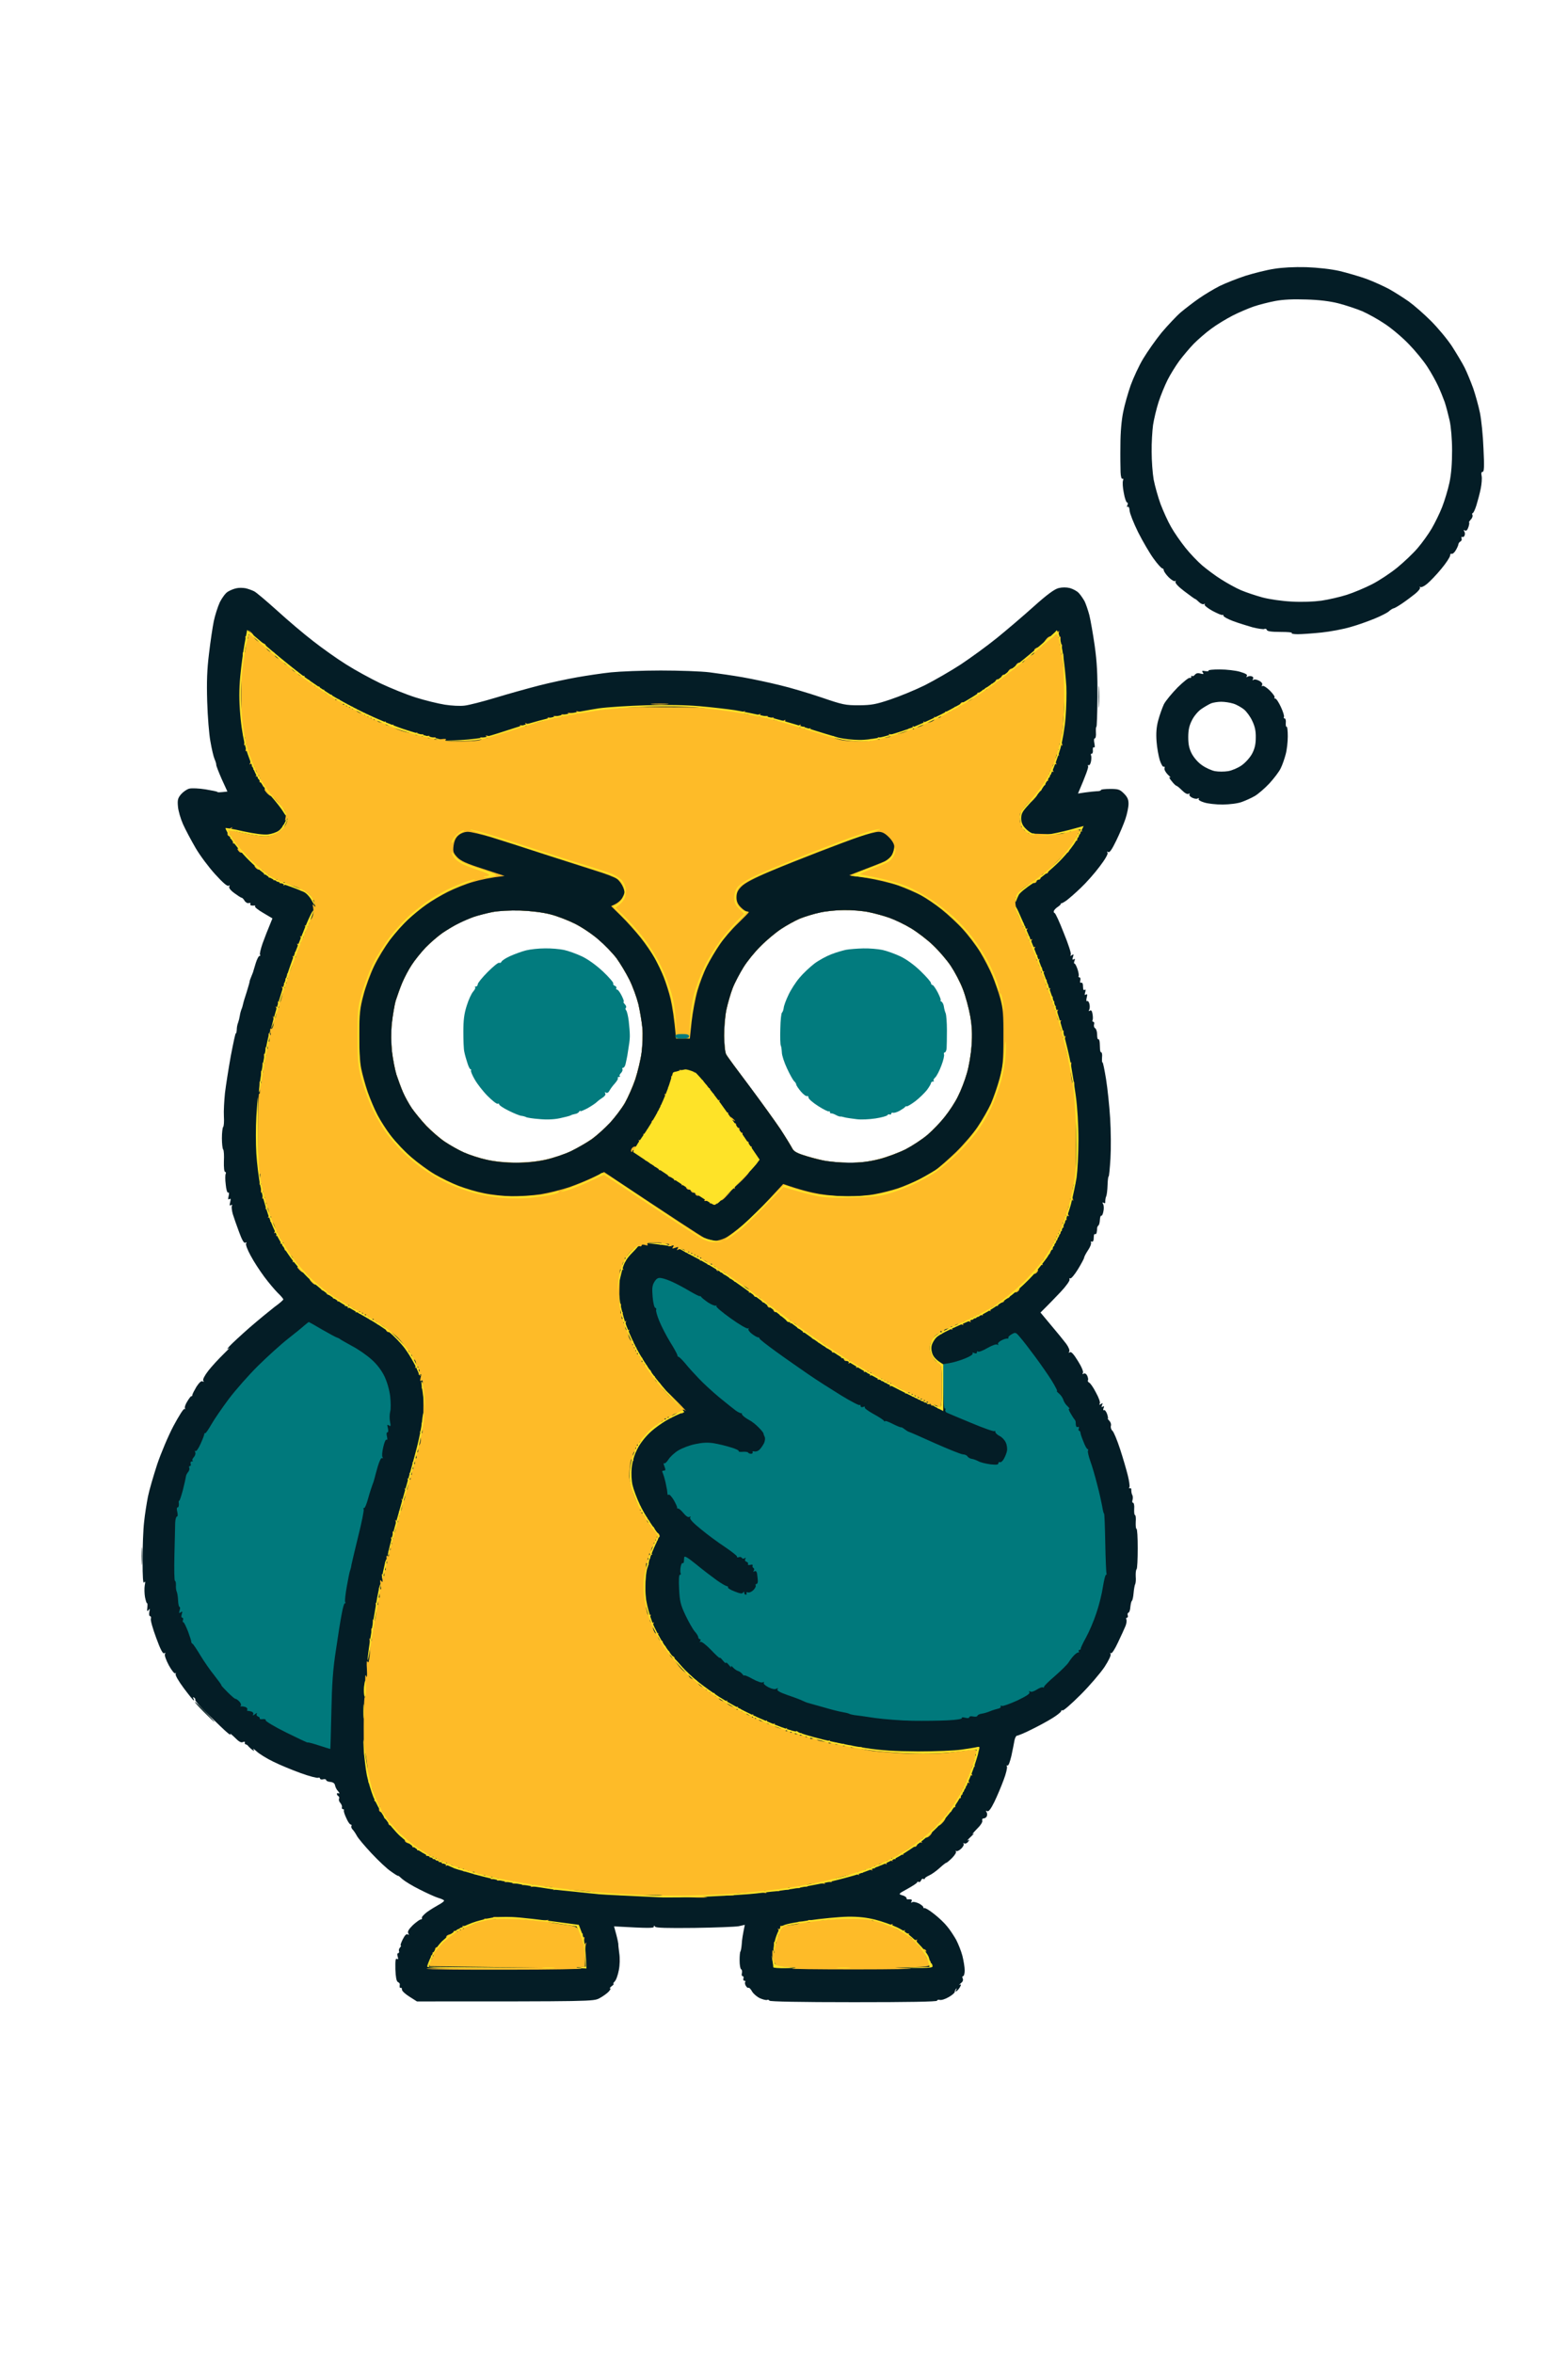 <svg version="1.2" xmlns="http://www.w3.org/2000/svg" viewBox="0 0 1024 1536" width="1024" height="1536"><style>.a{opacity:.99;fill:#031c25}.b{opacity:.91;fill:#0e2629}.c{opacity:1;fill:#febb28}.d{opacity:.99;fill:#007a7d}.e{opacity:1;fill:#fee328}</style><path fill-rule="evenodd" class="a" d="m853 174.4c7.8 0.3 16 1.2 21.8 2.5 5 1.2 12.9 3.5 17.4 5.1 4.6 1.7 11.2 4.7 14.8 6.6 3.6 2 9.4 5.7 13 8.2 3.6 2.6 10.1 8.3 14.5 12.7 4.4 4.4 10.6 11.8 13.7 16.5 3 4.7 6.8 11 8.3 14 1.5 3 4 9.1 5.6 13.5 1.5 4.4 3.5 11.6 4.4 16 0.9 4.4 2 14.9 2.3 23.3 0.6 11.8 0.4 15.2-0.5 15.2q-1.3 0-0.7 2.7c0.3 1.6 0 5.3-0.6 8.3-0.6 3-1.9 7.9-2.8 10.8-0.9 2.9-2 5.2-2.5 5.2-0.4 0-0.4 0.6-0.1 1.2 0.3 0.7-0.2 2.1-1.1 3-0.9 1-1.4 1.8-1.1 1.8 0.3 0 0.1 1.4-0.4 3q-1 3-2.3 2.3-1.2-0.8-0.5 0.5c0.5 0.6 0.6 1.9 0.3 2.7-0.3 0.8-1 1.3-1.5 1-0.5-0.3-0.8 0.2-0.5 1 0.3 0.8-0.1 1.7-0.8 2-0.6 0.3-1.2 1.1-1.3 1.8 0 0.6-0.8 2.4-1.7 3.9-0.9 1.6-2.2 2.6-2.7 2.3-0.5-0.3-1 0.3-1 1.2-0.1 1-2.6 4.9-5.8 8.7-3.1 3.8-7.3 8.1-9.2 9.7-1.9 1.6-3.9 2.5-4.4 2.1-0.5-0.4-0.6-0.3-0.3 0.3 0.4 0.6-1 2.4-3.1 4.1-2 1.6-5.7 4.4-8.2 6.1-2.5 1.7-5.1 3.3-5.9 3.4-0.8 0.2-2.1 1.1-3 1.9-0.9 0.9-5 3-9.1 4.7-4.1 1.7-11.3 4.3-16 5.6-4.7 1.4-13.2 3-19 3.6-5.8 0.6-12.8 1.1-15.5 1.1-2.8 0-4.5-0.4-3.9-0.8 0.7-0.4-2.7-0.7-7.4-0.7-6 0-8.6-0.4-8.9-1.3-0.1-0.6-0.9-1-1.6-0.6-0.6 0.3-4.1-0.2-7.7-1.1-3.6-1-9.3-2.8-12.8-4.1-3.4-1.3-6.2-2.8-6.2-3.4 0-0.6-0.3-0.8-0.7-0.6-0.5 0.3-3.4-1-6.6-2.7-3.2-1.8-5.4-3.6-5-4.1 0.5-0.5 0.3-0.6-0.4-0.3-0.7 0.4-2.2-0.2-3.3-1.3-1.1-1.1-2.2-2-2.5-2-0.3 0-3.4-2.3-7-5-4.1-3.1-6.3-5.5-5.8-6.3 0.3-0.6 0.2-0.9-0.3-0.4-0.5 0.4-2.4-0.7-4.2-2.5-1.8-1.8-3.2-3.9-3.2-4.6 0-0.6-0.5-1.2-1-1.2-0.5 0-3.1-2.8-5.6-6.3-2.5-3.4-7-11.1-10.1-17.2-3-6.1-5.5-12.4-5.6-14.2-0.1-1.8-0.6-2.8-1.2-2.5-0.6 0.4-0.7 0-0.2-1.1 0.4-0.9 0.3-1.7-0.3-1.7-0.5 0-1.5-2.8-2.1-6.3-0.7-3.4-0.9-7-0.5-8 0.3-1 0.2-1.5-0.4-1.2-0.6 0.3-1.1-1.5-1.2-4.3-0.1-2.6-0.2-10.6-0.1-17.7 0-8.2 0.7-16.1 1.8-21.5 0.9-4.7 3.2-12.6 4.9-17.5 1.8-4.9 5.4-12.8 8.2-17.4 2.7-4.5 8.1-12.2 12-17 4-4.7 9.6-10.7 12.5-13.2 3-2.5 8.3-6.6 11.9-9.1 3.6-2.5 9.6-6.1 13.5-8.1 3.9-1.9 11.5-4.9 17-6.7 5.5-1.7 13.8-3.8 18.5-4.5 5.3-0.9 13.2-1.3 21-1.1zm-34.3 25.7c-3.4 1.2-9.6 3.8-13.7 5.9-4.1 2.1-10.4 5.9-14 8.6-3.6 2.6-8.7 7.1-11.4 9.8-2.7 2.8-6.9 7.8-9.4 11.1-2.4 3.3-5.9 8.9-7.7 12.5-1.8 3.6-4.5 10.1-5.9 14.5-1.4 4.4-3 11.1-3.6 15-0.5 3.9-1 11.7-0.9 17.5 0 5.8 0.6 13.9 1.3 18 0.8 4.1 2.8 11.3 4.5 16 1.8 4.7 4.8 11.4 6.9 15 2 3.6 6.2 9.6 9.3 13.5 3.1 3.9 8.1 9.1 11 11.6 3 2.5 8.5 6.7 12.4 9.1 3.9 2.5 9.7 5.7 13 7.1 3.3 1.4 9.6 3.5 14 4.7 4.5 1.2 12.8 2.4 19 2.7 6.7 0.4 14.3 0.1 19.5-0.6 4.7-0.7 12.1-2.4 16.5-3.8 4.4-1.4 11.8-4.5 16.5-6.9 4.7-2.4 12.1-7.3 16.5-10.9 4.4-3.6 10.4-9.3 13.3-12.7 3-3.5 7.1-9.2 9.2-12.8 2.1-3.6 5.2-9.9 6.8-14 1.6-4.1 3.8-11.3 4.8-16 1.2-5.7 1.7-12.6 1.7-21 0-7.4-0.7-15.4-1.6-19.5-0.9-3.9-2.3-9.3-3.2-12-1-2.8-2.9-7.5-4.3-10.5-1.4-3-4.5-8.7-7-12.5-2.5-3.9-7.9-10.5-12.1-14.8-4.2-4.4-11.2-10.3-15.6-13.2-4.4-3-11.1-6.7-15-8.4-3.9-1.6-10.8-3.9-15.5-5.1-5.5-1.4-12.9-2.3-21-2.5-8.5-0.3-15 0-20.3 1-4.2 0.8-10.5 2.4-14 3.6zm-658.3 183.9c1.7 0.4 4.2 1.3 5.6 2 1.4 0.7 8.1 6.4 15 12.6 6.9 6.3 17.4 15.2 23.5 19.9 6 4.7 15.7 11.6 21.5 15.2 5.8 3.7 15.9 9.2 22.5 12.4 6.6 3.1 16.9 7.3 23 9.2 6 1.9 14.6 4 19 4.7 4.4 0.7 10.2 1 13 0.6 2.7-0.3 11.7-2.6 20-5.1 8.2-2.5 21.1-6.1 28.5-8 7.4-1.9 18.7-4.3 25-5.4 6.3-1.1 16.2-2.6 22-3.2 5.8-0.6 20.4-1.2 32.5-1.2 12.1 0 26.5 0.5 32 1.2 5.5 0.7 15.2 2.1 21.5 3.2 6.3 1.1 17.1 3.4 24 5.1 6.9 1.6 19.2 5.3 27.5 8.1 14 4.8 15.6 5.1 24.5 5.1 8.2-0.1 11-0.6 20.5-3.8 6-2 16.2-6.2 22.5-9.3 6.3-3.2 16.9-9.3 23.5-13.6 6.6-4.4 17.2-12.1 23.5-17.2 6.3-5.1 17.1-14.3 24-20.5 8.8-7.9 13.6-11.4 16.3-12.1 2.5-0.6 5.1-0.6 7.5 0 2 0.6 4.7 2 5.8 3.3 1.2 1.3 2.8 3.7 3.7 5.3 0.8 1.6 2.2 5.7 3.1 9 0.8 3.3 2.4 12.3 3.5 20 1.5 10.8 1.9 18.5 1.8 33.7-0.1 10.8-0.4 19.5-0.7 19.3-0.3-0.1-0.4 1.5-0.3 3.6 0.2 2.2-0.2 3.9-0.7 3.9-0.6 0-0.7 1.3-0.3 3.2 0.4 2 0.3 3.1-0.2 2.7-0.6-0.4-0.9 0.4-0.8 1.7 0.2 1.3-0.2 2.4-0.7 2.4-0.6 0-0.8 0.4-0.5 1 0.3 0.5 0.3 2.4 0 4-0.3 1.6-1 2.8-1.5 2.5-0.6-0.3-0.7 0.1-0.4 0.7 0.3 0.7-1.1 5-6.6 17.8l4.7-0.7c2.7-0.4 6-0.7 7.5-0.8 1.6 0 2.8-0.3 2.8-0.8 0-0.4 2.7-0.7 6-0.7 5.3 0 6.3 0.3 9 3 2.3 2.3 3 3.9 3 6.7 0 2.1-0.9 6.5-2 9.8-1.1 3.3-3.8 9.7-6 14.2-2.8 5.8-4.4 8.1-5.2 7.5q-1.3-0.7-0.5 0.5c0.4 0.8-1.6 4.3-5.2 9-3.2 4.3-8.7 10.5-12.2 13.8-3.5 3.4-7.8 7.1-9.4 8.3-1.7 1.2-3.2 2-3.5 1.9-0.3-0.1-0.4 0-0.2 0.3 0.1 0.3-0.8 1.2-2 2-1.3 0.8-2.4 2.1-2.6 2.7-0.1 0.7 0.1 1.3 0.5 1.3 0.5-0.1 3.2 5.8 6 13 3 7.3 5 13.5 4.6 14.2-0.6 1-0.4 1 0.7 0.3 1.2-0.8 1.3-0.6 0.7 1.2-0.5 1.7-0.4 2.1 0.5 1.5 0.9-0.5 1-0.2 0.5 1-0.4 1-0.4 1.8 0 1.8 0.5 0 1.3 1.7 2 3.7 0.7 2.1 1 4.1 0.7 4.5-0.2 0.5 0 0.8 0.6 0.8 0.5 0 0.8 0.9 0.5 2-0.3 1.1-0.1 1.8 0.5 1.5 0.5-0.3 1.1 0.3 1.2 1.2 0 1 0.2 2.3 0.2 2.9 0.1 0.6 0.5 0.9 1.1 0.5 0.5-0.4 0.6 0.3 0.2 1.6-0.5 1.7-0.4 2.1 0.5 1.5 0.9-0.5 1 0 0.5 2-0.4 1.8-0.3 2.6 0.3 2.3 0.5-0.3 1.2 0.6 1.5 2 0.3 1.4 0.2 3.1-0.2 3.7q-0.8 1.3 0.5 0.5c0.8-0.5 1.4 0.2 1.7 2.3 0.3 1.6 0.3 3.5 0 4-0.3 0.5-0.1 1 0.5 1 0.5 0 0.8 0.8 0.5 1.7-0.3 1 0 2.1 0.7 2.5 0.7 0.4 1.3 2.3 1.3 4.2 0 1.9 0.3 3.2 0.7 3 0.5-0.2 0.9 0.8 1 2.3 0.1 1.6 0.2 3.6 0.2 4.5 0.1 1 0.4 1.8 0.8 1.8 0.5 0 0.7 1.5 0.5 3.4-0.1 1.9 0 3.3 0.3 3.1 0.3-0.2 1.3 4.7 2.3 10.8 1 6.2 2.2 17.7 2.7 25.7 0.5 8 0.6 19.8 0.2 26.3-0.4 6.4-0.9 11.7-1.2 11.7-0.3 0-0.6 2.6-0.7 5.8-0.1 3.1-0.5 6.4-0.9 7.2-0.4 0.8-0.6 2.3-0.6 3.2q0.2 1.8-1 1c-0.9-0.5-1-0.3-0.4 0.8 0.5 0.8 0.6 3 0.2 4.7-0.3 1.8-0.9 3.1-1.4 2.9-0.4-0.2-0.8 1-0.9 2.7-0.1 1.8-0.5 3.4-1 3.7-0.4 0.3-0.8 1.1-0.8 1.7 0 0.7-0.1 2-0.3 2.8-0.1 0.8-0.5 1.3-1 1.1-0.4-0.2-0.7 0.2-0.8 0.8 0 0.6-0.2 1.9-0.2 2.8-0.1 1-0.7 1.6-1.2 1.3-0.6-0.3-0.8 0.1-0.5 0.7 0.3 0.7-0.6 3-2 5-1.4 2.1-2.5 4.3-2.5 4.8 0 0.5-1.8 3.9-4 7.5-2.2 3.6-4.5 6.3-5 6-0.6-0.3-0.8 0.1-0.5 0.7 0.3 0.7-2.2 4.3-5.7 8-3.5 3.7-7.9 8.3-13.3 13.6l7 8.4c3.9 4.6 8.3 10 9.8 12 1.6 2.2 2.4 4.3 2 5q-0.8 1.3 0.5 0.5c0.8-0.5 2.5 1.4 5.2 5.8 2.4 3.8 3.7 7 3.2 7.7q-0.7 1.3 0.5 0.5c0.8-0.4 1.7 0.1 2.3 1.3 0.5 1.1 0.8 2.5 0.5 3-0.3 0.5 0.1 1.2 0.7 1.5 0.7 0.2 2.8 3.1 4.5 6.5 1.9 3.4 3 6.5 2.5 7.2-0.5 1-0.3 1 0.8 0.3 1.2-0.8 1.3-0.6 0.7 0.7-0.5 1.3-0.3 1.6 0.5 1 0.9-0.5 1-0.2 0.5 1-0.4 1.1-0.3 1.6 0.3 1.3 0.5-0.3 1.4 0.9 2 2.5 0.5 1.6 0.8 3 0.5 3-0.3 0 0.2 0.7 1 1.5 0.8 0.8 1.3 2.3 1 3.2-0.3 1 0.1 2.5 1 3.3 0.9 0.8 3.1 6.2 5 12 1.9 5.8 4.1 13.4 5 17 0.9 3.6 1.4 7.1 1.1 7.7-0.4 0.7-0.2 1.1 0.4 0.8 0.5-0.3 0.9 0.3 0.8 1.2 0 1 0.2 2.5 0.7 3.3 0.4 0.8 0.4 2.3 0.1 3.2-0.3 1-0.2 1.8 0.4 1.8 0.5 0 0.9 1.8 0.7 4-0.1 2.2 0.1 4 0.5 4 0.5 0 0.7 2 0.5 4.5-0.1 2.5 0.1 4.5 0.5 4.5 0.5 0 0.8 5.7 0.8 12.7 0 7.1-0.3 13.2-0.7 13.6-0.5 0.5-0.7 2.6-0.6 4.8 0.2 2.1 0 4.5-0.4 5.1-0.3 0.7-0.8 3.3-1 5.8-0.2 2.5-0.7 4.7-1.1 5-0.4 0.3-0.8 2.1-1 4-0.1 1.9-0.7 3.6-1.2 3.7-0.6 0.2-0.8 1-0.5 1.8 0.3 0.8 0 1.5-0.5 1.5-0.6 0-0.7 0.6-0.4 1.2 0.3 0.7 0.1 2.6-0.6 4.3-0.7 1.7-2.9 6.5-4.9 10.7-2.1 4.5-4 7.4-4.6 7-0.6-0.4-0.7-0.2-0.2 0.5 0.4 0.8-1.2 4.2-4 8.5-2.7 4-9.6 12.1-15.5 18-6 6-11.3 10.6-11.8 10.3-0.6-0.3-1 0-1 0.5 0 0.5-2.4 2.5-5.3 4.3-2.8 1.8-9 5.2-13.7 7.5-4.7 2.4-9.1 4.2-9.8 4.2-0.6 0-1.4 1.5-1.7 3.2-0.3 1.8-1.2 6.3-2 10-0.9 3.8-1.9 6.6-2.5 6.3-0.6-0.3-0.7 0.1-0.4 0.7 0.3 0.7-0.6 4.7-2.2 8.8-1.5 4.1-4.2 10.5-6 14.2-2.3 4.7-3.8 6.6-4.7 6.1q-1.2-0.8-0.5 0.5c0.5 0.6 0.6 1.9 0.3 2.7-0.3 0.8-1.2 1.5-2 1.5-0.9 0-1.3 0.6-1 1.5 0.3 0.9-1.2 3.2-3.8 5.7-2.3 2.4-3.3 3.7-2.2 2.9 1.1-0.7 0.4 0.1-1.5 1.9-1.9 1.8-2.8 2.9-2 2.4 1.3-0.7 1.3-0.5 0.2 0.9-0.6 0.9-1.8 1.4-2.5 1-0.6-0.3-0.9-0.2-0.4 0.3 0.4 0.5-0.3 1.9-1.5 3.1-1.3 1.2-2.8 2-3.3 1.6-0.6-0.3-0.7-0.2-0.2 0.3 0.4 0.5-0.7 2.4-2.5 4.2-1.8 1.8-3.5 3.2-3.8 3.2-0.3-0.1-2.3 1.5-4.5 3.5-2.2 2-5.2 4.1-6.8 4.8-1.5 0.7-2.7 1.5-2.7 1.9 0 0.5-0.5 0.6-1 0.3-0.6-0.3-1.2 0.2-1.5 1-0.3 0.8-1 1.3-1.5 1-0.6-0.3-1-0.2-1 0.2 0 0.5-2.8 2.3-6.2 4.2-6.2 3.4-6.2 3.5-3.6 4.3 1.6 0.4 2.8 1.3 2.8 1.8 0 0.5 0.3 0.9 0.7 0.9 0.5-0.1 1.4-0.1 2 0 0.8 0 1 0.6 0.6 1.3q-0.8 1.3 0.5 0.5c0.6-0.4 2.5 0 4.2 0.8 1.6 0.8 3 2 3 2.5 0 0.5 0.3 0.8 0.7 0.6 0.5-0.3 3.3 1.4 6.3 3.8 3 2.3 6.9 6 8.6 8.2 1.8 2.1 4.3 6 5.8 8.6 1.4 2.7 3.3 7.4 4.1 10.5 0.8 3.2 1.5 7.5 1.5 9.5 0 2.1-0.5 3.8-1 3.8-0.6 0-0.7 0.7-0.3 1.5 0.5 1 0.1 2.1-1.2 3.1-1.1 0.9-1.4 1.3-0.8 1 1-0.5 1.1-0.1 0.3 1.4-0.6 1.1-1.6 2.3-2.2 2.7-0.9 0.6-1 0.4-0.4-0.7 0.6-0.9 0.6-1.2 0-0.7-0.5 0.5-0.9 1.4-0.9 2 0 0.6-1.8 2.2-4 3.4-2.2 1.3-4.8 2.1-5.8 1.8-0.9-0.3-1.7 0-1.7 0.5 0 0.7-18.8 1-54.5 1-35.3 0-54.7-0.4-55-1-0.3-0.5-1-0.8-1.5-0.5-0.6 0.3-2.6-0.2-4.5-1-1.9-0.8-4.3-2.8-5.3-4.4-0.9-1.7-2-2.8-2.5-2.5-0.4 0.2-1.1-0.4-1.7-1.4-0.5-0.9-0.7-2-0.3-2.5 0.3-0.4 0.1-0.7-0.5-0.7-0.7 0-1-0.7-0.7-1.5 0.3-0.8 0-1.5-0.5-1.5-0.6 0-0.8-0.9-0.5-2 0.3-1.1 0-2.2-0.5-2.5-0.6-0.3-1-2.9-1-5.8 0-2.8 0.2-5.4 0.5-5.7 0.3-0.3 0.7-2.5 0.9-5 0.1-2.5 0.7-6.3 2-12.5l-4 0.9c-2.1 0.4-15.2 0.9-28.9 1.1-18.1 0.2-25.2 0-25.7-0.8-0.6-0.9-0.8-0.9-0.8 0 0 1-2.9 1.1-26-0.2l1.5 5.5c0.8 3 1.3 5.7 1.3 6-0.1 0.3 0.2 3 0.6 6 0.5 3.3 0.4 7.8-0.3 11.2-0.6 3.2-1.8 6.5-2.7 7.3-0.8 0.8-1.2 1.5-0.7 1.5 0.4 0-0.1 0.7-1.2 1.5-1.1 0.9-1.6 1.5-1 1.5 0.5 0 0.1 0.9-1 2.1-1.1 1.2-3.8 3.1-6 4.3-4 2.1-4.6 2.1-119.2 2.1l-4.9-3.1c-2.7-1.7-4.9-3.7-4.9-4.6 0-0.9-0.3-1.4-0.8-1.2-0.4 0.2-0.7-0.1-0.7-0.6 0-0.5 0-1.3 0.1-1.8 0-0.4-0.5-1-1.3-1.4-0.9-0.5-1.4-3.2-1.6-8.3-0.1-5.7 0.1-7.3 1-6.8 0.9 0.6 1 0.2 0.5-1.5-0.4-1.3-0.3-2.2 0.3-2.2 0.5 0 0.8-0.6 0.6-1.3-0.3-0.6 0-1.8 0.7-2.5 0.6-0.6 0.8-1.2 0.4-1.2-0.4 0 0.2-1.8 1.3-4q2-4 3.2-3.3c0.9 0.6 1 0.4 0.4-0.7-0.6-1.1 0.3-2.6 3-5.3 2.2-2 4.5-3.7 5.1-3.7 0.7 0 1.1-0.5 0.8-1-0.3-0.5 1.2-2.2 3.3-3.8 2.1-1.5 5.5-3.6 7.5-4.7 2.1-1.1 3.7-2.3 3.7-2.8 0-0.4-1.7-1.2-3.8-1.8-2-0.6-7.5-3.1-12.2-5.5-4.7-2.3-9.7-5.4-11.3-6.8-1.5-1.4-2.7-2.4-2.7-2.1 0 0.3-2.1-1-4.6-2.8-2.6-1.7-8.3-7.1-12.8-11.9-4.4-4.7-8.8-9.9-9.6-11.5-0.8-1.5-2.1-3.4-2.8-4.1-0.6-0.6-1-1.7-0.7-2.2 0.3-0.5 0-1-0.5-1-0.6 0-1.9-1.9-2.9-4.3-1.1-2.3-1.8-4.5-1.5-5 0.2-0.4-0.1-0.7-0.6-0.7-0.6 0-0.9-0.6-0.7-1.3 0.2-0.6-0.3-1.9-1-2.7-0.8-0.8-1.2-2.1-0.9-2.8 0.3-0.6 0.1-1.4-0.4-1.7-0.6-0.3-1-1-1-1.5 0-0.5 0.6-0.7 1.2-0.3 0.7 0.3 0.6-0.2-0.3-1.3-1-1-1.9-2.8-2.1-3.9q-0.3-2-3.1-2.3c-1.5-0.1-2.7-0.7-2.7-1.2 0-0.5-0.9-0.8-2-0.5-1.1 0.3-2 0-2-0.5 0-0.5-0.6-0.8-1.3-0.5-0.6 0.3-5.7-1-11.2-3-5.5-2-13.6-5.3-18-7.5-4.4-2.1-9.3-5.2-10.9-6.7-1.6-1.5-2.6-2.1-2.1-1.3 0.8 1.3 0.7 1.3-1.1 0-1-0.8-2.1-1.9-2.4-2.3-0.3-0.5-1-0.9-1.5-1-0.6-0.1-0.8-0.7-0.6-1.2 0.2-0.6-0.3-0.7-1.3-0.3-1.1 0.6-2.7-0.3-5.3-3-2.1-2-3.3-3-2.9-2.2 0.5 0.8-0.4 0.4-2-1-1.6-1.3-7-6.5-12.1-11.5-5.1-4.9-9-9.3-8.8-9.8 0.3-0.4-0.1-1-0.7-1.5q-1.3-0.7-0.5 0.5c0.4 0.7 0.5 1.3 0.2 1.3-0.3 0-3.2-3.6-6.5-8-3.4-4.6-5.7-8.5-5.3-9.3 0.3-0.6 0.2-0.9-0.3-0.4-0.5 0.4-2.4-2-4.2-5.3-1.8-3.4-2.9-6.5-2.5-7.3q0.8-1.2-0.5-0.5c-0.8 0.6-2.4-2.3-5.2-10-2.2-5.9-3.8-11.5-3.5-12.5 0.3-0.9 0-1.7-0.5-1.7-0.6 0-0.8-1.2-0.5-2.8 0.4-2.1 0.3-2.4-0.5-1.2-0.9 1.2-1.1 0.8-0.8-1.6 0.2-1.8 0.1-3-0.2-2.9-0.3 0.2-0.8-1.5-1.3-3.8-0.4-2.3-0.5-5.8-0.2-7.7 0.5-2.5 0.4-3.1-0.4-2-0.7 1-1-3.4-1-14.5 0-8.8 0.4-20 1-25 0.5-5 1.7-12.4 2.5-16.5 0.8-4.1 3.6-13.6 6-21 2.5-7.4 7.3-18.8 10.7-25.2 3.5-6.5 6.6-11.5 7.2-11.1 0.5 0.3 0.7 0.2 0.3-0.3-0.4-0.5 0.2-2.6 1.5-4.6 1.2-2 2.4-3.6 2.7-3.4 0.3 0.2 0.5-0.1 0.6-0.7 0-0.7 1.3-3.1 2.7-5.5 1.8-2.7 3.1-3.9 3.9-3.5q1.3 0.8 0.5-0.5c-0.4-0.7 0.9-3.3 3.4-6.5 2.2-2.8 6.6-7.6 9.7-10.6 3.1-3 4.8-4.8 3.7-4-1.5 1-1.4 0.6 0.5-1.5 1.4-1.5 7.2-6.9 13-12 5.8-5 13.1-11 16.2-13.4 3.2-2.3 5.8-4.5 5.8-5 0-0.4-1.6-2.3-3.6-4.2-1.9-1.9-5.9-6.6-8.8-10.5-2.9-3.9-6.9-10-8.9-13.8-2.1-3.8-3.4-7.2-3-8q0.8-1.2-0.5-0.5c-0.8 0.6-2.1-1.5-4.1-7-1.6-4.2-3.4-9.5-4.1-11.7-0.6-2.2-0.9-4.6-0.6-5.3 0.4-0.7 0.2-0.9-0.6-0.5-0.9 0.6-1 0.1-0.5-2 0.5-2 0.4-2.5-0.5-2-0.9 0.6-1 0.1-0.5-2 0.4-1.7 0.3-2.5-0.3-2.2-0.6 0.3-1.3-1.9-1.6-5.3-0.4-3.1-0.4-6.3 0-7 0.3-0.6 0.1-1.2-0.4-1.2-0.6 0-0.9-2.8-0.8-6.9 0.2-3.8 0-7.3-0.5-7.8-0.4-0.4-0.8-3.7-0.8-7.3 0-3.6 0.4-6.9 0.8-7.3 0.5-0.5 0.7-3.6 0.5-7-0.2-3.4 0.2-10.2 0.7-15.2 0.6-5 2.3-15.8 3.8-24.2 1.6-8.3 3-15 3.3-14.8 0.3 0.2 0.5-0.9 0.6-2.3 0-1.5 0.4-3.6 0.9-4.7 0.4-1.1 0.9-3.1 1.1-4.5 0.2-1.4 0.7-3.2 1-4 0.4-0.8 0.9-2.4 1.1-3.5 0.2-1.1 1.3-4.7 2.4-8 1-3.3 1.9-6.3 1.9-6.8 0-0.4 0.5-1.9 1.2-3.5 0.6-1.5 1.2-2.9 1.2-3.2 0.1-0.3 0.8-2.7 1.6-5.3 0.8-2.6 1.9-4.7 2.5-4.7 0.5 0 0.7-0.3 0.3-0.7-0.4-0.5 0.4-3.7 1.6-7.3 1.3-3.6 3.3-8.8 6.5-16.5l-5.9-3.5c-3.3-1.9-5.7-3.8-5.5-4.3 0.3-0.4 0.2-0.6-0.3-0.6-0.4 0.1-1.3 0.1-2 0-0.6 0-1-0.6-0.7-1.1 0.3-0.5-0.2-0.8-1-0.5-0.8 0.3-2.1-0.4-2.8-1.5-0.6-1.1-1.5-2-2-2-0.4 0-2.5-1.4-4.7-3-2.6-1.9-3.7-3.5-3.3-4.3q0.8-1.2-0.5-0.5c-0.8 0.5-3.8-2.1-8.7-7.5-4.1-4.5-9.9-12.2-12.8-17.2-2.9-5-6.6-11.9-8.2-15.5-1.6-3.6-3.1-8.8-3.3-11.5-0.4-4.2-0.1-5.5 2-8 1.4-1.6 3.8-3.3 5.4-3.7 1.6-0.4 6.4-0.2 10.7 0.5 4.2 0.7 7.7 1.4 7.7 1.7 0 0.3 1.5 0.3 6.5-0.3l-3.8-8.3c-2-4.6-3.6-8.7-3.5-9.2 0.1-0.4-0.4-2.1-1.1-3.7-0.7-1.6-1.9-6.8-2.7-11.5-0.9-4.7-1.8-16.4-2.1-26-0.4-13.1-0.1-21 1.2-31.5 0.9-7.7 2.3-17.1 3.1-21 0.8-3.9 2.6-9.4 3.9-12.3 1.4-2.8 3.7-6 5.2-6.9 1.6-1 4.1-2 5.7-2.3 1.6-0.4 4.3-0.3 6 0zm149.1 214.5c-2.8 1-7.3 2.9-10 4.3-2.8 1.3-7.5 4.2-10.5 6.2-3 2.1-8 6.4-11.1 9.6-3.1 3.3-7.2 8.4-9.1 11.4-2 3-4.7 8.2-6.1 11.5-1.4 3.3-3.2 8.5-4.2 11.5-0.9 3-2 9.8-2.6 15-0.6 6.2-0.5 12.7 0.1 18.5 0.6 5 1.9 11.7 2.9 15 1.1 3.3 3 8.5 4.3 11.5 1.3 3 3.9 7.7 5.8 10.5 1.9 2.7 6.1 7.9 9.4 11.4 3.4 3.5 8.8 8.2 12.1 10.4 3.3 2.2 8.9 5.4 12.5 7 3.6 1.6 10.3 3.8 15 4.8 5.3 1.2 12.4 1.9 19 1.9 6.8 0 13.7-0.7 19.5-2 4.9-1.1 12.4-3.6 16.5-5.6 4.1-2 10.2-5.5 13.5-7.8 3.3-2.4 8.6-7.2 11.9-10.7 3.2-3.5 7.6-9.3 9.7-12.9 2-3.6 5.1-10.5 6.8-15.5 1.6-5 3.5-12.8 4.1-17.5 0.6-4.7 0.9-11.8 0.5-16-0.4-4.1-1.6-11.1-2.6-15.5-1.1-4.4-3.7-11.6-5.9-16-2.2-4.4-6-10.7-8.4-14-2.5-3.3-7.8-8.8-11.8-12.2-4-3.5-10.9-8.1-15.3-10.3-4.4-2.2-11.6-5-16-6.1-5-1.3-12.3-2.2-19.5-2.5-7.2-0.2-14.1 0.2-18.5 1-3.9 0.8-9.3 2.2-12 3.1zm213 1.1c-3.3 1.4-8.9 4.5-12.5 6.9-3.6 2.4-9.6 7.4-13.3 11.2-3.8 3.7-8.8 9.9-11.2 13.8-2.4 3.9-5.6 9.9-7 13.5-1.4 3.6-3.2 9.9-4.1 14-0.9 4.1-1.5 11.9-1.5 17.2 0.1 5.4 0.6 10.8 1.3 12 0.6 1.3 7.5 10.6 15.2 20.8 7.6 10.2 16.7 22.8 20.2 28 3.4 5.2 6.8 10.8 7.6 12.3 1 2.1 2.7 3.2 7.3 4.7 3.3 1.1 9.1 2.7 13 3.5 3.8 0.8 11.5 1.5 17 1.5 7.3 0 12.6-0.6 19.5-2.3 5.2-1.3 13.1-4.3 17.5-6.5 4.4-2.3 10.8-6.5 14.2-9.4 3.4-2.9 8.5-8.2 11.3-11.8 2.9-3.6 6.8-9.5 8.6-13.3 1.9-3.7 4.5-10.4 5.8-15 1.4-4.6 2.7-12.6 3.1-18.2 0.5-7.4 0.3-12.4-0.9-19.3-0.9-5-3-12.9-4.8-17.5-1.7-4.5-5.3-11.3-7.9-15.2-2.6-3.9-7.8-9.9-11.6-13.5-3.7-3.6-10.2-8.5-14.3-11-4.1-2.5-10.4-5.5-14-6.8-3.6-1.3-9.8-3-13.8-3.8-3.9-0.8-11.1-1.4-16-1.3-4.8 0-11.9 0.7-15.7 1.6-3.9 0.8-9.7 2.6-13 3.9zm274.1-162.6c4.4 0 10.3 0.7 13.1 1.5 3.7 1.1 5.1 1.9 4.6 2.7q-0.8 1.3 0.5 0.5c0.6-0.4 1.9-0.5 2.7-0.2 0.9 0.3 1.2 1 0.8 1.7q-0.8 1.3 0.5 0.5c0.6-0.4 2.3 0 3.7 0.8 1.6 0.9 2.2 2 1.7 2.7-0.4 0.8-0.3 1 0.3 0.6 0.5-0.4 2.7 0.9 4.8 3 2 2 3.4 4 3.1 4.4-0.4 0.5-0.2 0.8 0.4 0.8 0.7 0 2.3 2.5 3.7 5.5 1.4 3 2.3 5.9 2 6.5-0.3 0.5-0.1 1 0.5 1 0.5 0 0.9 1.3 0.7 2.9-0.1 1.6 0.1 2.7 0.5 2.5 0.5-0.2 0.8 2.6 0.8 6.3 0 3.8-0.6 9-1.4 11.8-0.7 2.7-2.1 6.8-3.2 9-1 2.2-4.4 6.6-7.4 9.9-3 3.2-7.3 6.9-9.5 8.2-2.2 1.3-6 3-8.5 3.9-2.7 1-7.7 1.6-12.5 1.7-4.4 0-9.9-0.6-12.2-1.4-2.4-0.7-3.9-1.7-3.5-2.3 0.4-0.6 0.2-0.7-0.6-0.3-0.6 0.5-2.3 0.2-3.7-0.5-1.3-0.6-2.1-1.7-1.7-2.2 0.4-0.6 0.2-0.7-0.6-0.3-0.7 0.5-2.4-0.4-4.2-2.2-1.7-1.7-3.3-3-3.8-3.1-0.4 0-1.8-1.4-3.2-3.2-1.4-1.7-1.8-2.7-1-2.2 0.8 0.4 0.3-0.4-1.3-1.8-1.5-1.5-2.5-3.4-2.2-4.2 0.3-0.8 0-1.3-0.5-1-0.6 0.3-1.7-1.6-2.6-4.3-0.8-2.6-1.8-8.1-2.1-12.2-0.4-5.3-0.1-9.4 1.1-13.8 0.9-3.4 2.6-8.1 3.7-10.5 1.2-2.3 5.3-7.2 9-11 3.8-3.7 7.3-6.5 7.9-6.2 0.5 0.3 1-0.1 1-0.8 0-0.6 0.2-0.9 0.5-0.5 0.3 0.5 1.1 0.1 1.8-0.7 0.9-1.1 2.1-1.3 3.7-0.8 2 0.5 2.3 0.4 1.5-0.7-0.8-1.1-0.5-1.3 1.6-0.9 1.5 0.2 2.4 0.1 2.2-0.4-0.3-0.4 3-0.7 7.3-0.7zm-12 25.8c-2.2 1.5-4.9 4.7-6.2 7.4-1.8 3.5-2.4 6.5-2.4 11 0 4.7 0.6 7.5 2.3 10.8 1.4 2.6 4.1 5.8 6.8 7.6 2.4 1.7 6.2 3.4 8.4 3.8 2.2 0.4 6 0.4 8.5 0 2.5-0.4 6.5-2.1 8.9-3.8 2.5-1.8 5.4-5 6.8-7.6 1.7-3.2 2.4-6.2 2.4-10.5 0.1-4.3-0.6-7.4-2.3-10.9-1.2-2.7-3.7-6.1-5.4-7.5-1.8-1.4-4.9-3.2-7-3.8-2.2-0.7-5.7-1.2-7.9-1.2-2.2 0-5.1 0.5-6.5 1-1.4 0.6-4.2 2.2-6.4 3.7z"/><path class="b" d="m717.4 455c0 6.3 0.1 8.8 0.3 5.5 0.2-3.3 0.2-8.5 0-11.5-0.2-3-0.3-0.3-0.3 6zm-625 561c0 5.2 0.1 7.3 0.3 4.5 0.2-2.8 0.2-7 0-9.5-0.2-2.5-0.3-0.2-0.3 5zm40.6 101.5c3.6 3.6 6.7 6.5 7 6.5 0.3 0-2.3-2.9-5.7-6.5-3.4-3.6-6.5-6.5-7-6.5-0.4 0 2.1 2.9 5.7 6.5z"/><path fill-rule="evenodd" class="c" d="m163.7 412.5c1.3 1.1 2.1 2.2 1.8 2.5-0.3 0.3 0.3 1.3 1.3 2.3 0.9 0.9 2.4 1.8 3.2 2 0.8 0.1 2.1 0.6 2.8 1 0.6 0.4 1 1 0.7 1.5-0.2 0.4 0.3 1.5 1.3 2.5 0.9 1 2.4 1.6 3.2 1.5 0.8-0.2 1.4 0.3 1.3 1-0.2 0.6 0.3 1.7 1 2.2 0.6 0.6 2.1 1.2 3.2 1.4 1.1 0.2 1.9 0.9 1.8 1.5-0.2 0.6 0.5 1.5 1.5 2 0.9 0.5 2 0.9 2.5 1 0.4 0.1 0.6 0.3 0.5 0.4-0.2 0.2 0.4 1.2 1.2 2.1 0.8 0.9 2.1 1.5 2.8 1.2 0.6-0.3 1-0.2 0.7 0.4-0.3 0.6 0.3 1.4 1.3 2 0.9 0.5 2.1 0.6 2.5 0.2 0.5-0.4 0.7 0 0.5 0.8-0.2 0.9 0.4 1.5 1.7 1.5 1.1 0 2 0.7 2 1.5 0 0.8 0.8 1.5 1.7 1.5 0.8 0 1.4 0.3 1.2 0.8-0.2 0.4 0.2 0.8 0.9 0.8 0.6 0.1 1.5 0.1 2 0 0.4 0 0.6 0.5 0.5 1.1-0.2 0.8 0.5 1.2 1.7 1.1 1.1-0.2 1.7 0.1 1.3 0.5-0.5 0.4 0.1 1.3 1.2 1.9 1.1 0.7 2.4 1.1 3 0.8 0.6-0.3 0.9 0.1 0.8 0.7-0.2 0.7 0.4 1.3 1.3 1.3 0.9 0 1.4 0.4 1 1-0.4 0.6 0.1 0.7 1.2 0.2q1.7-0.7 1.5 0.5c-0.2 0.7 0.4 1.3 1.3 1.3 0.9 0 1.4 0.4 1 1-0.4 0.6 0.1 0.7 1.2 0.2 1.2-0.5 1.5-0.3 1 0.5-0.6 0.9-0.3 1 1 0.5 1.2-0.5 1.5-0.3 1 0.5-0.6 0.9-0.3 1 1 0.5 1.2-0.5 1.5-0.3 1 0.5-0.6 0.9-0.3 1 1 0.5 1-0.4 1.5-0.3 1.2 0.3-0.3 0.6 0.5 1.5 1.8 2.1 1.2 0.6 2.8 0.8 3.5 0.5 0.7-0.4 0.9-0.2 0.5 0.6-0.6 0.9-0.3 1 1 0.5 1.2-0.5 1.5-0.3 1 0.5-0.6 0.9-0.3 1 1 0.5 1.2-0.5 1.5-0.3 1 0.5-0.6 0.9-0.3 1 1 0.5 1.2-0.5 1.5-0.3 1 0.5-0.6 0.9-0.3 1 1 0.5 1-0.4 1.5-0.3 1.2 0.3-0.3 0.6 0.4 1.2 1.5 1.5 1.1 0.3 2.6 0.2 3.2-0.3q1.3-0.7 0.5 0.5c-0.4 0.8 0 1.5 1.3 1.8 1.1 0.3 2.6 0.2 3.2-0.3q1.3-0.7 0.5 0.5c-0.5 0.9 1.2 1.9 5.6 3.4 3.7 1.2 7.2 1.8 8.7 1.4 2-0.5 2.2-0.4 1 0.5-1.2 0.9-0.8 1 2 0.6 2.7-0.5 3.1-0.3 2 0.5-1.1 0.8-0.7 0.9 2 0.5 2.7-0.5 3.1-0.3 2 0.5-1.1 0.8-0.7 0.9 2 0.5 2.7-0.5 3.1-0.3 2 0.5-1.1 0.8-0.2 0.9 3.5 0.5 3.4-0.4 4.5-0.3 3.5 0.4-1 0.7 1.4 1 8 1 5.2 0 11.1-0.3 13-0.6 2.6-0.5 3.1-0.8 2-1.5-1-0.6-0.2-0.7 2-0.3 2.8 0.4 3.2 0.3 2-0.6-1.2-0.9-1.1-1 0.8-0.6 1.2 0.4 6.5-0.8 12.2-2.7 6-1.9 9.4-3.5 8.7-4-0.7-0.4 0.2-0.4 1.8 0 2.5 0.6 2.8 0.5 2-0.7-0.8-1.2-0.7-1.3 0.5-0.6 0.9 0.5 4 0.1 8.2-1 4-1.1 6.2-2.2 5.5-2.6-0.7-0.5 0.4-0.5 2.3-0.2 2.6 0.4 3.1 0.3 2-0.5-1.1-0.8-0.5-0.9 2.5-0.5 3 0.4 3.6 0.3 2.5-0.5-1.1-0.8-0.5-0.9 2.5-0.6 3.1 0.4 3.5 0.3 2-0.4-1.5-0.8-0.8-0.9 2.5-0.5 3.4 0.4 4.1 0.3 3-0.5-1.2-0.9-1-1 1-0.6 1.4 0.4 7.9-0.2 14.5-1.2 9.2-1.3 18.3-1.7 39-1.7 20.1 0 30.2 0.4 39.5 1.7 6.9 1 13.4 1.5 14.5 1.2 1.6-0.5 1.7-0.4 0.5 0.3-1.1 0.8-0.4 1.2 3 1.6 2.5 0.4 5.4 0.4 6.5 0 1.7-0.5 1.8-0.4 0.5 0.6-1.2 0.9-0.7 1.1 2.5 0.6 3-0.4 3.6-0.3 2.5 0.5-1.1 0.8-0.6 0.9 2 0.5 2.3-0.4 3-0.3 2 0.3-1.1 0.7-0.5 1 2.3 1.5 2 0.3 4.3 0.3 4.9-0.2 0.8-0.4 1-0.3 0.6 0.3-0.4 0.6 1.1 1.6 3.5 2.4 2.6 0.8 4.8 1 5.7 0.5 1.2-0.7 1.3-0.6 0.5 0.6-0.8 1.2-0.6 1.3 1.3 0.7 1.6-0.5 2-0.4 1.5 0.5-0.6 0.9 0 1 2.2 0.5 1.6-0.4 2.5-0.4 1.8 0-0.8 0.5 1.5 1.7 6 3.1 4 1.3 7.8 2.1 8.5 1.8 0.6-0.3 1-0.2 0.7 0.4-0.3 0.6 1.8 1.4 4.5 2 2.8 0.6 8.7 1 13.3 0.9 5.6 0 7.6-0.3 6.2-0.9-1.4-0.6-0.6-0.7 2.5-0.4 3.5 0.4 4.2 0.3 3-0.6-1.2-0.9-1.2-1 0.5-0.5 1.1 0.3 3.4 0.3 5-0.1 2.4-0.5 2.7-0.8 1.5-1.6-1.1-0.7-0.9-0.8 0.8-0.4 1.2 0.3 4.5-0.1 7.2-0.9 2.8-0.8 4.8-1.9 4.5-2.5-0.3-0.6 0.4-0.7 1.8-0.3 1.8 0.6 2 0.5 1.2-0.7-0.8-1.2-0.7-1.3 0.5-0.6 0.9 0.5 2.6 0.4 4.3-0.3 1.7-0.7 2.4-1.5 2-2.3-0.6-0.9-0.4-1 0.7-0.4 0.9 0.5 2.7 0.4 4.3-0.3 1.7-0.7 2.4-1.5 2-2.4q-0.8-1.2 0.5-0.5c0.6 0.5 1.9 0.6 2.7 0.3 0.8-0.3 1.3-0.8 1.1-1.3-0.2-0.4 0.4-0.7 1.3-0.7 0.9 0 1.5-0.6 1.4-1.3q-0.3-1.2 1.5-0.5c1 0.5 1.4 0.4 1.1-0.2-0.4-0.6 0.3-1 1.5-1 1.1 0 2-0.6 1.9-1.3-0.2-0.6 0.3-1 1-0.7 0.6 0.3 2.1-0.2 3.2-1 1.1-0.9 1.3-1.3 0.5-0.8-1 0.6-1.3 0.4-0.7-0.5 0.4-0.6 1.2-1 1.7-0.7 0.5 0.3 2.4-0.2 4-1 1.6-0.8 2.8-1.8 2.6-2.3-0.2-0.4 0.4-0.7 1.3-0.7 0.9 0 1.5-0.6 1.4-1.3-0.2-0.6 0-1.1 0.5-1.1 0.4 0.1 1.3 0.1 2 0 0.6 0 1-0.5 0.7-1.1-0.3-0.6 0.2-0.8 1-0.5 0.8 0.3 1.8-0.1 2.2-0.8 0.6-0.9 0.4-0.9-0.7-0.3-0.9 0.6-1.2 0.6-0.7 0 0.5-0.5 1.6-0.9 2.5-0.9 0.9 0 1.6-0.6 1.5-1.3-0.2-0.6 0-1 0.5-0.7 0.4 0.2 1.6-0.3 2.7-1.1 1.1-0.9 1.3-1.2 0.5-0.7-1 0.6-1.3 0.4-0.7-0.5 0.4-0.6 1-1 1.5-0.7 0.4 0.2 1.6-0.3 2.7-1.1 1.1-0.9 1.3-1.2 0.5-0.7-1.1 0.5-1.3 0.4-0.7-0.5 0.4-0.6 1.2-1 1.7-0.7 0.5 0.3 1.8-0.3 2.8-1.3 1.1-1 1.2-1.3 0.2-0.7-1.3 0.9-1.3 0.7-0.2-0.8 0.6-0.9 1.8-1.5 2.5-1.2 0.6 0.3 2.1-0.4 5.1-3.9 0.7 0.2 1.7-0.1 2.3-0.8 0.6-0.7 1.3-1.7 1.5-2.3 0.1-0.5 1-1.1 1.8-1.2 0.8-0.2 2.1-0.7 2.8-1.3 0.6-0.5 1-1.4 0.7-2-0.3-0.6 0.1-1.3 0.8-1.7 0.6-0.4 1.9-0.9 2.7-1 0.8-0.1 2.9-1.7 4.5-3.5 2.4-2.6 2.5-2.8-2 0.7l1.8-2.3c0.9-1.2 2.3-2 3-1.7 0.6 0.2 1.9-0.1 2.8-0.8 0.9-0.7 1.9-1.9 2.2-2.7 0.4-0.8 0.4 0.1 0.1 2-0.4 2.6-0.3 3.1 0.5 2 0.8-1.1 0.9-0.4 0.5 2.5-0.4 2.9-0.3 3.6 0.5 2.5 0.7-1.1 0.9-0.3 0.5 3-0.4 3.2-0.3 4.1 0.4 3 0.7-1 0.9 0.2 0.5 4-0.2 3-0.1 5 0.4 4.3 0.4-0.6 0.7 6.6 0.6 16-0.2 9.5-0.8 20.6-1.3 24.7-0.6 4.1-0.8 8.4-0.4 9.5 0.5 1.7 0.4 1.8-0.6 0.5-1-1.2-1.1-1-0.8 1.1 0.2 1.5-0.1 2.4-0.7 2-0.5-0.4-0.6 0.6-0.2 2.4q0.7 3-0.2 1.5c-0.7-1.2-1-0.9-1.5 1.3-0.3 1.5-0.3 3.3 0.1 4q0.8 1.2-0.5 0.5c-0.7-0.5-1.4-0.1-1.7 1.2-0.3 1.1-0.2 2.6 0.3 3.2 0.5 1 0.3 1-0.8 0.3-1.2-0.8-1.3-0.6-0.7 0.8 0.5 1.2 0.3 1.5-0.5 1-0.9-0.6-1-0.3-0.5 1 0.5 1.2 0.3 1.5-0.5 1-0.9-0.6-1-0.3-0.5 1q0.7 1.7-0.5 1.5c-0.7-0.2-1.2 0.5-1 1.5 0.1 0.9-0.4 1.6-1 1.5-0.7-0.2-1.3 0.6-1.3 1.7 0 1.1-0.7 2-1.5 2-0.8 0-1.4 0.7-1.3 1.5 0.1 0.8-1.1 2.6-5.2 6.5l2.5-3c1.3-1.6 0.1-0.7-2.8 2-2.9 2.8-5 5.6-4.7 6.3 0.3 0.6 0 1-0.5 0.7-0.6-0.3-1 1.2-1 3.5 0 2.3 0.4 3.8 1 3.5 0.6-0.3 0.7 0.2 0.3 1.3-0.5 1-0.4 1.5 0.2 1.1 0.6-0.4 1 0.1 1 1 0 0.9 0.7 1.6 1.6 1.6 0.9 0 1.5 0.3 1.3 0.8-0.2 0.4-0.1 0.7 0.4 0.8 0.4 0 4.5 0.2 9.2 0.3 4.7 0.2 10 0.2 11.8 0 1.7-0.2 3-0.7 2.8-1.1-0.2-0.5 0.8-0.7 2.3-0.5 1.5 0.2 2.1 0 1.5-0.5-0.7-0.5 0.3-0.8 2.6-0.8 2.1 0 4.2 0.4 4.7 0.9 0.5 0.6 0.2 0.6-0.7 0-1.1-0.7-1.3-0.5-0.7 0.9 0.5 1.2 0.3 1.5-0.5 1-0.9-0.6-1-0.3-0.5 1 0.5 1.2 0.3 1.5-0.5 1-0.9-0.6-1-0.3-0.5 1q0.7 1.7-0.5 1.5c-0.7-0.2-1.3 0.4-1.3 1.3 0 0.9-0.3 1.5-0.7 1.3-0.5-0.2-1.2 0.4-1.7 1.4-0.5 0.9-0.9 2.2-1 2.7-0.1 0.5-0.5 1-1 1-0.4 0-3.5 2.6-6.7 5.8-3.2 3.2-5.9 6.3-5.9 7 0 0.7-0.8 1.1-1.8 1-0.9-0.2-2 0.3-2.4 1-0.4 0.6-0.8 1.7-0.8 2.2 0 0.5-0.8 0.9-1.8 0.8-0.9-0.2-2 0.3-2.4 1-0.6 0.9-0.4 0.9 0.7 0.2 1.1-0.7 1.3-0.7 0.8 0.3-0.5 0.6-1.4 0.9-2 0.6-0.7-0.3-3.3 1-5.8 2.9-2.5 1.8-4.5 4.1-4.5 4.9 0 0.9-0.3 1.4-0.7 1.2-0.5-0.2-0.8 1.5-0.7 3.8 0.1 2.4 1.1 6.4 2.2 9 1.2 2.6 2.5 4.5 3 4.3 0.4-0.3 0.4 0.3 0 1.3-0.5 1.2-0.4 1.5 0.5 1 0.8-0.6 1-0.3 0.5 1-0.6 1.3-0.5 1.5 0.7 0.7 1.1-0.7 1.3-0.7 0.7 0.3-0.4 0.6-0.5 2.1-0.2 3.2 0.3 1.1 1 1.8 1.5 1.5 0.6-0.3 0.7 0.2 0.3 1.3-0.6 1.3-0.5 1.5 0.7 0.7 1.1-0.7 1.3-0.7 0.8 0.3-0.5 0.6-0.6 2.1-0.3 3.2 0.3 1.3 1 1.7 1.8 1.3q1.2-0.8 0.5 0.5c-0.5 0.6-0.6 2.1-0.3 3.2 0.3 1.1 1 1.8 1.5 1.5 0.6-0.3 0.7 0.4 0.3 1.7-0.6 1.9-0.5 2.1 0.7 1.3 1.1-0.7 1.3-0.7 0.7 0.2-0.4 0.7-0.5 2.2-0.2 3.3 0.3 1.1 1 1.8 1.5 1.5 0.6-0.3 0.7 0.4 0.3 1.7-0.6 1.9-0.5 2.1 0.7 1.3 1.1-0.7 1.3-0.7 0.7 0.2-0.4 0.7-0.5 2.2-0.2 3.3 0.3 1.1 1 1.8 1.5 1.5 0.6-0.3 0.7 0.4 0.3 1.8-0.5 1.6-0.4 2 0.5 1.4 0.9-0.5 1-0.1 0.5 1.6-0.6 1.8-0.5 2 0.7 1.2 1.1-0.7 1.3-0.7 0.7 0.2-0.4 0.7-0.5 2.2-0.2 3.3 0.3 1.1 1 1.8 1.5 1.5 0.6-0.3 0.7 0.4 0.3 1.8-0.5 1.6-0.4 2 0.5 1.5 0.9-0.6 1-0.2 0.5 1.5-0.5 1.6-0.4 2 0.5 1.5 0.9-0.6 1-0.2 0.5 1.5-0.6 1.8-0.5 2 0.7 1.2 1.1-0.7 1.3-0.7 0.7 0.3-0.4 0.6-0.5 2.6-0.2 4.2 0.3 2.1 0.9 2.8 1.7 2.3q1.3-0.8 0.5 0.5c-0.4 0.6-0.4 2.7-0.1 4.5 0.4 2.4 0.8 2.9 1.5 1.7q0.9-1.5 0.3 2c-0.5 2.8-0.3 3.2 0.6 2 1-1.3 1.1-1.2 0.6 0.5-0.4 1.1 0.1 5.5 1.1 9.7 1.1 4.8 2.1 7.3 2.6 6.5 0.5-0.7 0.5-0.1 0.2 1.3-0.4 1.4-0.4 5 0.1 8 0.5 4.1 0.9 5 1.5 3.5 0.4-1.2 0.6 0.3 0.3 3.5-0.2 3.7-0.1 4.7 0.4 3 0.5-1.4 0.9 11.6 0.9 29.5 0.1 17.6-0.3 31.3-0.7 30.5-0.5-1-1-0.1-1.4 3-0.4 2.5-0.4 5.4 0 6.5 0.5 1.7 0.4 1.8-0.6 0.5-1-1.2-1.1-1-0.8 1.1 0.2 1.5 0 2.5-0.4 2.3-0.5-0.2-1 1-1.3 2.6-0.3 1.6-0.2 3.6 0.3 4.2 0.5 1 0.3 1-0.8 0.3-1.2-0.8-1.3-0.6-0.7 1.3 0.5 1.6 0.4 2-0.5 1.5-0.9-0.6-1-0.3-0.5 1 0.5 1.2 0.3 1.5-0.5 1-0.9-0.6-1-0.2-0.5 1.5 0.5 1.6 0.4 2-0.5 1.5-0.9-0.6-1-0.3-0.5 1 0.5 1.2 0.3 1.5-0.5 1-0.9-0.6-1-0.3-0.5 1 0.5 1.2 0.3 1.5-0.5 1-0.9-0.6-1-0.3-0.5 1 0.5 1.2 0.3 1.5-0.5 1-0.9-0.6-1-0.3-0.5 1 0.5 1.2 0.3 1.5-0.5 1-0.9-0.6-1-0.3-0.5 1 0.5 1.2 0.3 1.5-0.5 1-0.9-0.6-1-0.3-0.5 1 0.5 1.2 0.3 1.5-0.5 1-0.9-0.6-1-0.3-0.5 1q0.7 1.7-0.5 1.5c-0.7-0.2-1.2 0.5-1 1.5 0.1 0.9-0.4 1.6-1 1.5-0.7-0.2-1.3 0.4-1.3 1.3 0 0.9-0.3 1.5-0.7 1.3-0.5-0.2-1.2 0.4-1.8 1.4-0.5 0.9-0.6 2.1-0.2 2.6 0.4 0.5 0.1 0.6-0.5 0.3-0.8-0.4-1.7 0.1-2.3 1.3-0.5 1.1-0.7 2-0.2 2 0.4-0.1 0.1 0.6-0.5 1.5-0.7 0.8-1.6 1.3-2 1-0.5-0.2-3 1.8-5.8 4.6-2.7 2.7-4.5 4.9-4 4.9 0.5-0.1 0.4 0.6-0.2 1.5-0.7 0.8-1.6 1.3-2 1.1-0.5-0.3-1.5-0.1-2.3 0.4-0.8 0.5-1.5 1.5-1.5 2.1 0 0.7-0.9 1.4-2 1.5-1.1 0.2-2.5 0.9-3 1.5-0.7 0.9-0.6 1 0.5 0.4 0.9-0.5 1.2-0.4 0.7 0.1-0.5 0.5-1.6 0.9-2.5 0.9-0.9 0-1.6 0.6-1.4 1.3 0.1 0.6-0.3 1-0.8 0.7-0.5-0.3-1.9 0.1-3 0.8-1.1 0.6-1.7 1.6-1.2 2.1 0.4 0.5 0.1 0.6-0.5 0.3-0.7-0.4-2.2-0.1-3.3 0.6-1.1 0.6-1.7 1.6-1.2 2 0.4 0.5-0.2 0.5-1.3 0-1.5-0.5-1.8-0.4-1.2 0.5 0.5 0.8 0.2 1-1 0.5-1.3-0.5-1.6-0.4-1 0.5 0.5 0.8 0.2 1-1 0.5-1.3-0.5-1.6-0.4-1 0.5 0.5 0.8 0.2 1-1 0.5-1.4-0.6-1.6-0.5-0.8 0.7 0.7 1.1 0.7 1.3-0.3 0.8-0.6-0.5-2.1-0.6-3.2-0.3-1.3 0.3-1.7 1-1.2 1.7q0.7 1.3-0.5 0.5c-0.7-0.4-2.2-0.5-3.3-0.2-1.1 0.3-1.8 1-1.5 1.5 0.3 0.6-0.2 0.7-1.2 0.3-1.4-0.6-1.6-0.5-0.8 0.7 0.7 1.1 0.7 1.3-0.3 0.8-0.6-0.5-2.1-0.6-3.2-0.3-1.1 0.3-1.8 1-1.5 1.5 0.3 0.6-0.2 0.7-1.2 0.3-1.4-0.6-1.6-0.5-0.8 0.7 0.7 1.1 0.7 1.3-0.2 0.7-0.7-0.4-2.2 0.1-3.3 1.1-1.2 0.9-1.8 2.3-1.5 3 0.3 0.6 0 1-0.5 0.7-0.5-0.3-1.3 1-1.6 2.8-0.4 2 0 4.3 0.9 6.2 0.8 1.6 2.2 3.6 3.1 4.3 0.9 0.6 2.1 1 2.6 0.7 0.6-0.3 1 4.8 1 14.5 0 12.4-0.3 15.1-1.5 15.5-0.8 0.3-1.3 0-1-0.5 0.3-0.5-0.2-1.2-1-1.5-0.8-0.3-2-0.3-2.5 0-0.5 0.3-1 0-1-0.5 0-0.5-0.7-0.8-1.5-0.5q-1.5 0.5-0.7-0.7c0.5-0.9 0.2-1-1-0.5-1.3 0.5-1.6 0.3-1-0.5 0.5-0.9 0.2-1-1-0.5-1.3 0.5-1.6 0.3-1-0.5 0.5-0.9 0.2-1-1-0.5-1.3 0.5-1.6 0.3-1-0.5 0.5-0.9 0.2-1-1-0.5-1.3 0.5-1.6 0.3-1-0.5 0.5-0.9 0.2-1-1-0.5-1.3 0.5-1.6 0.3-1-0.5 0.5-0.9 0.2-1-1-0.5-1.3 0.5-1.6 0.3-1-0.5 0.5-0.9 0.2-1-1.3-0.5-1.1 0.5-1.7 0.5-1.3 0 0.4-0.4-1.2-1.8-3.7-3-2.5-1.3-5.1-2-5.7-1.5-1 0.5-1 0.3-0.3-0.8 0.8-1.2 0.6-1.3-0.7-0.7-1.3 0.5-1.6 0.3-1-0.5 0.5-0.9 0.2-1-1-0.5-1.3 0.5-1.6 0.3-1-0.5 0.5-0.9 0.2-1-1-0.5-1.3 0.5-1.6 0.3-1-0.5 0.5-0.9 0.2-1-1.3-0.5-1.1 0.5-1.7 0.5-1.3 0 0.5-0.4-0.1-1.4-1.2-2-1.1-0.7-2.6-1-3.2-0.5-1 0.5-1 0.3-0.3-0.8 0.8-1.2 0.6-1.3-0.7-0.7-1.3 0.5-1.6 0.3-1-0.5 0.5-0.9 0.2-1-1.3-0.5-1.1 0.5-1.7 0.5-1.3 0 0.5-0.4-0.1-1.4-1.2-2-1.1-0.7-2.6-1-3.2-0.6-0.7 0.3-1 0.2-0.6-0.3 0.5-0.5-0.1-1.5-1.2-2.1-1.1-0.7-2.6-1-3.2-0.5-1 0.5-1 0.3-0.3-0.8 0.8-1.2 0.6-1.3-0.7-0.7-1.1 0.4-2.1 0.2-2.5-0.5-0.6-1-0.4-1 0.7-0.3 1.1 0.7 1.3 0.7 0.7-0.2-0.4-0.7-1.4-1.1-2.2-0.8-0.9 0.3-1.4 0-1.2-0.7 0.1-0.7-0.5-1.3-1.4-1.3-0.9 0-1.5-0.3-1.3-0.7 0.2-0.5-0.2-0.9-0.8-0.9-0.7-0.1-1.6-0.1-2 0-0.5 0-0.7-0.5-0.5-1.1 0.1-0.7-0.6-1.3-1.5-1.3-0.9 0-2-0.4-2.5-0.9-0.5-0.5-0.2-0.6 0.7-0.2 0.8 0.4 0.4-0.2-1-1.3-1.4-1.1-3.1-1.8-3.7-1.6-0.7 0.3-1.2-0.1-1-0.7 0.1-0.7-0.6-1.3-1.5-1.3-0.9 0-2-0.4-2.5-0.9-0.5-0.5-0.2-0.6 0.7-0.2 0.8 0.4 0.4-0.2-1-1.3-1.4-1.1-3-2.1-3.5-2.2-0.5-0.1-1.3-0.1-1.7 0-0.5 0-0.7-0.5-0.5-1.1 0.1-0.7-0.7-1.3-1.8-1.3-1.1 0-2-0.6-2-1.3 0-0.7-0.7-1.7-1.5-2.2-0.8-0.5-2-0.6-2.5-0.2-0.6 0.4-0.7 0.2-0.2-0.6 0.4-0.7 0.2-1.3-0.5-1.3-0.7-0.1-1.6-0.1-2 0-0.5 0-0.7-0.5-0.5-1.1 0.1-0.7-0.6-1.3-1.5-1.3-0.9 0-2-0.4-2.5-0.9-0.5-0.5-0.2-0.6 0.7-0.2 0.8 0.4 0.6 0.1-0.5-0.8-1.1-0.8-2.3-1.3-2.7-1.1-0.5 0.3-1.1-0.1-1.5-0.7-0.6-0.9-0.3-1.1 0.7-0.5 0.8 0.5 0.6 0.2-0.5-0.7-1.1-0.8-2.3-1.3-2.7-1.1-0.5 0.3-1.1-0.1-1.5-0.7-0.6-1-0.4-1 0.7-0.4 1.3 0.9 1.3 0.8 0-0.7-0.8-1-2.2-1.6-3-1.5-0.8 0.2-1.5-0.3-1.5-1 0-0.7-0.7-1.7-1.5-2.2-0.8-0.5-1.8-0.7-2.2-0.4-0.5 0.2-1.1-0.2-1.5-0.8-0.6-0.9-0.3-1.1 0.7-0.5 0.8 0.5 0.6 0.2-0.5-0.7-1.1-0.8-2.4-1.2-3-0.8-0.6 0.4-0.7 0.2-0.2-0.5 0.4-0.8-0.3-1.9-2-3-1.6-0.9-3.3-1.7-4-1.7-0.6-0.1-1.1-0.6-1-1.1 0.1-0.5-0.6-0.9-1.5-0.7-1 0.1-1.7-0.4-1.5-1 0.1-0.7-0.6-1.2-1.5-1-1 0.1-1.7-0.4-1.5-1 0.1-0.7-0.6-1.3-1.5-1.3-0.9 0-2-0.4-2.5-0.9-0.5-0.6-0.2-0.6 0.7 0 1.1 0.6 1.3 0.6 0.7-0.3-0.4-0.7-1.4-1.1-2.2-0.8-0.8 0.3-1.4 0-1.2-0.6 0.1-0.6-0.5-1.4-1.3-1.7-1.1-0.5-1.3-0.2-0.6 0.8 0.6 0.9 0.6 1.2 0 0.7-0.5-0.5-0.9-1.4-0.9-2 0-0.7-0.8-1.2-1.7-1.2-0.8 0-1.3-0.4-0.9-1 0.4-0.6-0.2-0.7-1.4-0.2-1.1 0.5-1.7 0.5-1.3 0 0.5-0.4-0.1-1.4-1.2-2-1.1-0.7-2.6-1-3.2-0.6-1 0.6-1 0.4-0.3-0.7 0.8-1.2 0.6-1.3-0.7-0.7-1.3 0.5-1.6 0.3-1-0.5 0.5-0.9 0.2-1-1-0.5-1.3 0.5-1.6 0.3-1-0.5 0.5-0.9 0.2-1-1-0.5-1.3 0.5-1.6 0.3-1-0.5 0.5-0.9 0.2-1-1-0.5-1.3 0.5-1.6 0.3-1-0.5 0.5-0.9 0.2-1-1-0.5-1.1 0.4-1.6 0.3-1.3-0.3 0.3-0.5-0.4-1.2-1.5-1.5-1.1-0.3-2.6-0.2-3.2 0.3-0.9 0.5-1 0.3-0.3-0.7 0.8-1.2 0.6-1.3-1.5-0.6-2 0.7-2.3 0.6-1.5-0.5 0.8-1.1 0.6-1.3-1.2-0.7-1.7 0.5-2.1 0.4-1.5-0.5 0.5-0.9-0.3-1-3.3-0.5-2.7 0.4-3.4 0.4-2-0.3 1.5-0.6 0.5-0.9-3.7-0.9-4.2-0.1-5.6 0.2-5 1.1 0.5 0.8 0.1 1-1.5 0.5-1.3-0.4-2.3-0.3-2.3 0.3 0 0.5-0.6 0.8-1.2 0.5-0.7-0.3-3 0.9-5.1 2.7-2.2 1.9-3.6 3.9-3.3 4.6 0.4 0.7 0.2 0.9-0.6 0.5-0.9-0.6-1-0.3-0.5 1 0.4 1 0.3 1.5-0.3 1.2-0.5-0.3-1.2 0.4-1.5 1.5-0.3 1.1-0.2 2.6 0.3 3.2q0.7 1.3-0.5 0.5c-0.8-0.4-1.4-0.2-1.4 0.6-0.1 0.6-0.3 6.4-0.4 12.7-0.2 6.9 0.1 10.7 0.6 9.5 0.5-1.3 0.6-0.4 0.3 2.5-0.4 3.4-0.3 4.1 0.5 3 0.9-1.2 1-0.8 0.4 1.5-0.5 2.2-0.4 2.8 0.5 2.3 0.9-0.6 1-0.1 0.6 1.5-0.5 1.8-0.4 1.9 0.6 0.7 1-1.3 1.1-1.2 0.6 0.5-0.4 1.1-0.4 2.8-0.1 3.8 0.3 1 1 1.4 1.7 1 0.9-0.6 1-0.4 0.4 0.7-0.5 0.9-0.4 2.7 0.3 4.3 0.6 1.5 1.6 2.5 2.1 2.2 0.6-0.3 0.7 0.2 0.3 1.3-0.5 1.2-0.4 1.5 0.5 1 0.8-0.6 1-0.3 0.5 1-0.5 1.2-0.4 1.5 0.5 1 0.8-0.6 1-0.3 0.5 1-0.5 1.2-0.4 1.5 0.5 1 0.8-0.6 1-0.3 0.5 1-0.5 1-0.4 1.5 0.2 1.1 0.6-0.4 1 0.1 1 1 0 0.9 0.6 1.5 1.3 1.4q1.2-0.3 0.5 1.5c-0.5 1-0.4 1.5 0.2 1.1 0.6-0.4 1 0.1 1 1 0 0.9 0.6 1.5 1.3 1.4 0.6-0.2 1 0 0.7 0.5-0.2 0.4 0.3 1.6 1.1 2.7 0.9 1.1 1.2 1.3 0.8 0.5-0.4-0.9-0.3-1.2 0.2-0.7 0.5 0.5 0.9 1.6 0.9 2.5 0 0.9 0.6 1.6 1.3 1.5 0.6-0.2 1 0 0.8 0.5-0.3 0.4-0.1 1.4 0.4 2.2 0.5 0.8 1.5 1.5 2.1 1.5 0.7 0 1.4 0.9 1.5 2 0.2 1.1 3.6 5.1 7.6 9 7 6.7 7 6.7 1.3 0.7-3.3-3.4-5.8-6.2-5.5-6.2 0.3 0 3.6 3.2 7.5 7.2 3.9 3.9 6.2 6.5 5.2 5.7-1-0.8-1.8-0.9-1.9-0.4 0 0.5 0 1.3 0.1 1.8 0 0.4-0.5 0.4-1.1 0.1-0.7-0.3-2.5-0.1-4 0.5-1.6 0.6-2.6 1.6-2.3 2.1 0.3 0.6-0.2 0.7-1.2 0.3-1.3-0.5-1.6-0.4-1 0.5 0.5 0.8 0.2 1-1 0.5-1.1-0.5-1.6-0.4-1.2 0.2 0.4 0.6-0.1 1-1 1-0.9 0-1.5 0.6-1.3 1.3 0.1 0.6-0.6 1.1-1.5 1-1-0.2-1.7 0.3-1.5 1 0.1 0.6-0.2 1-0.8 0.7-0.5-0.3-2.8 1.3-5 3.5-2.2 2.2-3.8 4.5-3.5 5 0.3 0.5-0.1 0.9-0.7 0.8-0.7-0.2-1.3 0.4-1.3 1.3 0 0.9-0.4 1.4-1 1-0.6-0.4-0.7 0.1-0.2 1.2 0.5 1.2 0.3 1.5-0.5 1-0.9-0.6-1-0.3-0.5 1 0.4 1 0.3 1.5-0.3 1.2-0.5-0.3-1.2 0.3-1.5 1.3-0.3 0.9-0.3 2.6 0 3.7 0.5 1.5 0.4 1.7-0.3 0.5-0.7-1.1-1.1-0.5-1.6 2.5-0.3 2.2-0.6 5.8-0.6 8 0 2.2 1.3 7.6 2.8 12 1.6 4.5 3.4 7.9 4 7.8 0.8-0.2 0.9 0.3 0.5 1.5-0.5 1.2-0.4 1.5 0.5 1 0.8-0.6 1-0.3 0.5 1-0.5 1-0.4 1.5 0.2 1.1 0.6-0.4 1 0.1 1 1 0 0.9 0.6 1.5 1.3 1.4 0.7-0.2 1 0.3 0.7 1.2-0.3 0.8 0.1 1.8 0.7 2.3 0.9 0.5 1 0.3 0.4-0.8-0.6-0.9-0.6-1.2 0-0.7 0.5 0.5 0.9 1.6 0.9 2.5 0 0.9 0.7 1.7 1.5 1.7 0.8 0 1.5 0.9 1.5 2 0 1.1 0.6 2 1.4 2 0.8 0 1.6 0.8 1.8 1.8q0.3 1.7-0.9 1c-0.9-0.6-1-0.3-0.5 1 0.5 1.2 0.3 1.5-0.5 1-0.9-0.6-1-0.3-0.5 1 0.5 1.2 0.3 1.5-0.5 1-0.9-0.6-1-0.3-0.5 1 0.4 1 0.3 1.5-0.3 1.2-0.5-0.3-1.2 0.4-1.5 1.5-0.3 1.1-0.2 2.6 0.2 3.3 0.6 0.9 0.4 0.9-0.7 0.2-1.2-0.8-1.3-0.6-0.7 1.3 0.5 1.6 0.4 2-0.5 1.5-0.9-0.6-1 0-0.5 2.2 0.6 2.2 0.5 2.6-0.3 1.5-0.8-1.2-1-1-1.1 1-0.1 1.4-0.3 7.5-0.4 13.5-0.1 6 0.2 12.9 0.7 15.3 0.5 2.9 1.2 4 2.1 3.5q1.2-0.8 0.5 0.5c-0.5 0.6-0.6 2.1-0.3 3.2 0.3 1.3 1 1.7 1.8 1.3 0.8-0.6 1-0.4 0.3 0.7-0.5 0.9-0.4 2.6 0.3 4.3 0.7 1.7 1.5 2.4 2.3 2q1.3-0.8 0.5 0.5c-0.4 0.6-0.1 2.1 0.6 3.2 0.6 1.1 1.5 1.7 1.9 1.2 0.4-0.4 0.7 0.2 0.5 1.3-0.1 1.2 0.3 1.9 1.1 1.8 0.6-0.2 1.1 0.5 1 1.4-0.2 1 0.4 1.8 1.2 1.8 0.8 0 1.4 0.7 1.2 1.5-0.1 0.8 0.5 2.2 1.5 3 1.5 1.3 1.6 1.3 0.7 0-0.6-1.1-0.6-1.3 0.4-0.7 0.6 0.4 1 1 0.7 1.5-0.2 0.4 1.1 2.6 3 5 1.9 2.3 4 4.1 4.7 4 0.7-0.2 1.2 0.2 1.3 0.9 0 0.7 0.5 1.7 1 2.3 0.6 0.6 1.9 1.2 3 1.4 1.1 0.1 2 0.8 2 1.5 0 0.7 0.9 1.9 2 2.7 1.1 0.7 2.3 1.1 2.8 0.9 0.4-0.3 0.6 0.1 0.5 0.8-0.2 0.6 0.4 1.2 1.3 1.2 0.9 0 1.5 0.3 1.3 0.8-0.2 0.4 0.2 0.8 0.9 0.8 0.6 0.1 1.5 0.1 2 0 0.4 0 0.6 0.5 0.5 1.2-0.2 0.6 0.4 1.2 1.3 1.2 0.9 0 1.5 0.3 1.3 0.8-0.2 0.4 0.5 1.2 1.6 1.7 1.1 0.5 2.6 0.7 3.2 0.3q1.3-0.8 0.5 0.5c-0.4 0.8 0.4 1.7 2.3 2.7 1.6 0.8 3.6 1.2 4.2 0.8 1-0.6 1-0.4 0.3 0.7-0.8 1.2-0.6 1.3 0.8 0.7q1.7-0.7 1.5 0.6c-0.2 0.6 0.7 1.2 1.8 1.2 1.2 0 2 0.3 1.8 0.8-0.2 0.4 0.3 0.9 1.1 1.2 0.8 0.3 2.1 0.2 2.7-0.2 1-0.6 1-0.4 0.3 0.7-0.8 1.2-0.6 1.3 0.8 0.7 1.2-0.5 1.5-0.3 1 0.5-0.6 0.9-0.3 1 1 0.5 1-0.4 1.5-0.3 1.2 0.3-0.3 0.5 0.4 1.2 1.5 1.5 1.1 0.3 2.6 0.2 3.2-0.2q1.3-0.8 0.5 0.5c-0.4 0.7 0 1.4 1.3 1.7 1.1 0.3 2.6 0.2 3.3-0.2q1.2-0.8 0.5 0.5c-0.6 0.8 0.3 1.5 2.7 2.2 1.9 0.5 4.1 0.7 4.7 0.3 1-0.6 1-0.4 0.3 0.7-0.8 1.2-0.6 1.3 1.3 0.7 1.6-0.5 2-0.4 1.5 0.5-0.6 0.9-0.2 1 1.5 0.5 1.6-0.5 2-0.4 1.5 0.5-0.6 0.9 0 1 2.2 0.5 2.3-0.6 2.7-0.5 1.5 0.3-1.2 0.9-1 1.1 1.1 0.8 1.6-0.2 2.4 0.1 2 0.7-0.4 0.5 0.3 0.6 1.7 0.2 1.6-0.5 2-0.4 1.5 0.5-0.6 0.8 0 1.1 1.8 0.7 1.5-0.2 2.5-0.1 2.3 0.4-0.2 0.4 1.1 1 2.9 1.3 1.7 0.4 3.9 0.3 4.7-0.2 1.2-0.7 1.3-0.6 0.5 0.6-0.8 1.2-0.4 1.3 2.5 0.7 2.6-0.5 3.1-0.4 2 0.4-1.1 0.8-0.5 0.9 2.5 0.5 3-0.4 3.6-0.3 2.5 0.5-1.1 0.8-0.5 0.9 2.5 0.5 3-0.4 3.6-0.3 2.5 0.5-1.1 0.8-0.2 0.9 3.5 0.5 2.9-0.3 4.1-0.1 3 0.3-1.4 0.5 0.7 1.1 7 2 5 0.6 15.8 1.5 24 1.8 9 0.3 19.4 0.1 26-0.6 6-0.7 12.6-1.5 14.5-1.8 2.9-0.4 3.6-0.2 4.3 1.6 0.5 1.5 0.4 1.9-0.5 1.4-0.8-0.6-1.1 0-0.7 1.8 0.2 1.6 0 2.4-0.6 2-0.5-0.4-0.6 0.6-0.2 2.4q0.7 3-0.2 1.5c-0.7-1.2-1-0.9-1.5 1.3-0.3 1.5-0.3 3.3 0.1 4q0.8 1.2-0.5 0.5c-0.7-0.5-1.4-0.1-1.7 1.2-0.3 1.1-0.2 2.6 0.3 3.2 0.5 1 0.3 1-0.8 0.3-1.2-0.8-1.3-0.6-0.7 0.8 0.5 1.2 0.3 1.5-0.5 1-0.9-0.6-1-0.3-0.5 1 0.5 1.2 0.3 1.5-0.5 1-0.9-0.6-1-0.3-0.5 1 0.5 1.2 0.3 1.5-0.5 1-0.9-0.6-1-0.3-0.5 1 0.5 1.2 0.3 1.5-0.5 1-0.9-0.6-1-0.3-0.5 1q0.7 1.7-0.5 1.5c-0.7-0.2-1.3 0.4-1.3 1.3 0 0.9-0.3 1.5-0.7 1.3-0.5-0.2-0.9 0.2-0.9 0.9-0.1 0.6-0.1 1.5 0 2 0 0.4-0.5 0.6-1.1 0.5-0.7-0.2-1.3 0.5-1.3 1.4 0 1-0.3 1.7-0.6 1.5-0.3-0.1-1.4 0.5-2.3 1.3-0.9 0.8-1.5 2-1.2 2.5 0.3 0.5-0.6 2.1-2 3.5-1.3 1.4-2.4 2-2.4 1.5 0-0.5-1.1 0.1-2.5 1.5-1.4 1.4-2.3 2.7-2 3 0.3 0.3-0.3 1.3-1.2 2.2-1 1-2.1 1.5-2.5 1.3-0.5-0.3-1.5 0-2.3 0.5-0.9 0.6-1.2 1.5-0.7 2.2 0.4 0.8 0.3 1-0.3 0.6-0.5-0.4-1.9 0-3 0.8-1.1 0.9-1.3 1.2-0.5 0.7 1-0.6 1.3-0.4 0.7 0.5-0.4 0.6-1.2 1-1.7 0.7-0.5-0.3-2.6 0.5-4.5 1.8-1.9 1.2-3.2 2.6-2.7 3.1 0.4 0.5 0.1 0.6-0.5 0.3-0.7-0.4-2.2-0.1-3.3 0.6-1.1 0.6-1.7 1.6-1.2 2 0.4 0.5-0.2 0.5-1.3 0-1.6-0.6-1.8-0.5-1 0.7 0.7 1.1 0.7 1.3-0.2 0.7-0.7-0.4-2-0.5-2.8-0.2-0.9 0.3-1.2 1-0.7 1.7q0.7 1.3-0.5 0.5c-0.7-0.4-2.2-0.5-3.3-0.2-1.1 0.3-1.8 1-1.5 1.5 0.3 0.6-0.2 0.7-1.2 0.3-1.3-0.5-1.6-0.4-1 0.5 0.5 0.9 0.1 1-1.5 0.6-1.9-0.5-2-0.4-0.8 0.6 1.3 1 1.2 1.1-0.5 0.6-1.1-0.4-2.8-0.4-3.7-0.1-1 0.3-1.6 1-1.3 1.5 0.3 0.6-0.4 0.7-1.7 0.3-1.9-0.6-2.1-0.5-1.3 0.7 0.8 1.2 0.7 1.3-0.5 0.6-1-0.6-4.6 0-10 1.4-5.9 1.6-8 2.5-7 3.1 0.9 0.5-0.1 0.6-2.5 0.3-3.1-0.4-3.7-0.3-2.5 0.6 1.2 0.9 1.2 1-0.5 0.5-1.1-0.3-4.2-0.3-7 0.1-3.5 0.4-4.6 0.9-3.5 1.5 0.9 0.5 0 0.6-2.5 0.3-2.9-0.4-3.6-0.3-2.5 0.4 1.1 0.8 0.1 0.9-3.5 0.6-3.5-0.4-4.6-0.3-3.5 0.5 1.1 0.7 0.1 0.8-3.5 0.5-3.5-0.3-4.4-0.2-3 0.5 1.4 0.6-0.1 0.8-4.5 0.5-4.9-0.3-6-0.2-4.5 0.6 1.7 0.9 1.6 1-0.7 0.5-1.6-0.3-7.4-0.2-13 0.2-7.2 0.5-9.2 0.9-6.8 1.3 1.9 0.3-3.7 0.5-12.5 0.4-11-0.1-14 0-9.5 0.5 6.3 0.7 6.3 0.8 1.5 0.8-2.7 0.1-8.7-0.2-13.3-0.5-4.5-0.4-9.3-0.4-10.7 0.1-1.8 0.5-2.3 0.4-1.7-0.5 0.5-0.8-3.3-1-15.1-0.7-8.7 0.2-14.8 0.1-13.5-0.3 1.3-0.4-1.8-0.6-6.7-0.4-4.9 0.1-8.1 0-7-0.4 1.1-0.4-4.3-1.2-12-1.9-7.7-0.7-14.9-0.9-16-0.6-1.5 0.5-1.7 0.5-0.5-0.3 1.1-0.7-0.1-1.2-4.5-1.6-3.3-0.4-7.4-0.4-9-0.1-2.5 0.4-2.7 0.4-1-0.5 1.5-0.8 0.9-0.9-3-0.6-3.6 0.3-4.5 0.2-3-0.5 1.5-0.7 0.6-0.8-3-0.5-3.6 0.3-4.6 0.2-3.5-0.6 1.1-0.7 0.4-0.8-2.5-0.4-3 0.4-3.6 0.3-2.5-0.5 1.1-0.8 0.5-0.9-2.5-0.5-3 0.4-3.6 0.3-2.5-0.5 1.1-0.8 0.6-0.9-2-0.5-2.6 0.5-3.1 0.3-2-0.5 1.2-0.8 0.8-1-1.6-0.7-1.9 0.2-2.9-0.1-2.5-0.6 0.3-0.6-0.5-0.8-2-0.5-1.6 0.2-2.4 0-2-0.6 0.4-0.5-0.3-0.6-1.6-0.2-1.7 0.5-2.1 0.4-1.5-0.5 0.5-0.8-0.1-1.1-1.9-0.7-1.6 0.2-2.4 0-2-0.6 0.4-0.5-0.3-0.6-1.6-0.2-1.7 0.5-2.1 0.4-1.5-0.5 0.5-0.9 0.1-1-1.5-0.5-1.7 0.5-2.1 0.4-1.5-0.5 0.5-0.9 0.1-1-1.5-0.5-1.4 0.4-2.1 0.3-1.8-0.3 0.3-0.5-0.4-1.2-1.5-1.5-1.1-0.3-2.6-0.2-3.2 0.3-1 0.5-1 0.3-0.3-0.8 0.8-1.2 0.6-1.3-1.2-0.7-1.7 0.5-2.1 0.4-1.5-0.5 0.5-0.9 0.2-1-1-0.5-1.3 0.5-1.6 0.3-1-0.5 0.5-0.9 0.2-1-1-0.5-1.3 0.5-1.6 0.3-1-0.5 0.5-0.9 0.2-1-1-0.5-1.3 0.5-1.6 0.3-1-0.5 0.5-0.9 0.2-1-1-0.5-1.3 0.5-1.6 0.3-1-0.5 0.5-0.9 0.2-1-1-0.5q-1.8 0.7-1.5-0.5c0.1-0.7-0.5-1.3-1.4-1.3-0.9 0-1.5-0.3-1.3-0.7 0.2-0.5-0.2-0.9-0.8-0.9-0.7-0.1-1.6-0.1-2 0-0.5 0-0.6-0.4-0.3-0.9 0.3-0.5-0.1-1.1-0.7-1.1-0.7-0.1-1.6-0.1-2 0-0.5 0-0.7-0.5-0.5-1.1 0.1-0.7-0.5-1.3-1.3-1.3-0.8 0-2.1-0.4-2.7-0.8-0.7-0.4-1.1-1-0.9-1.4 0.3-0.5-1.6-2.8-4.1-5.3-2.4-2.5-5-4.5-5.6-4.5-0.7 0-1.2-0.9-1.2-2 0-1.1-0.6-2-1.4-2-0.8 0-1.5-1-1.5-2.2-0.1-1.2-0.7-2.8-1.5-3.5-1.2-1.1-1.2-1.1-0.5 0.2 0.6 1.1 0.5 1.3-0.3 0.7-0.8-0.4-1-1.4-0.6-2.4 0.5-1.1 0.4-1.5-0.2-1.2-0.6 0.4-1-0.3-1-1.5 0-1.1-0.6-2-1.2-1.8-0.7 0.1-1.1-0.3-0.8-0.8 0.3-0.5-0.3-3.5-1.2-6.5-1-3-2-5.1-2.3-4.6-0.3 0.5-0.5-0.7-0.6-2.8 0-2-0.4-7-0.9-11.1-0.7-5.5-1-6.7-1.5-4.6-0.3 1.7-0.5-6.5-0.5-18.2 0-11.6 0.3-20.4 0.8-19.4 0.4 0.9 0.6-2.3 0.3-7.3-0.2-5.9-0.1-8.1 0.5-6.5 0.6 1.7 0.7 0.3 0.5-4.5-0.3-3.9-0.1-6.1 0.3-5 0.6 1.5 1 0.4 1.5-4 0.4-3.3 0.4-7.3 0.1-9-0.4-2.5-0.4-2.7 0.5-1 0.8 1.5 0.9 0.7 0.6-3.5-0.3-3.9-0.2-4.9 0.5-3.5 0.7 1.4 0.8 0.6 0.5-3-0.3-3-0.2-4.2 0.3-3 0.6 1.5 1 0.9 1.5-3 0.4-2.8 0.4-5.9 0.1-7-0.5-1.7-0.4-1.7 0.5-0.5 0.9 1.2 1.1 0.9 0.8-1.6-0.2-1.9 0.1-2.9 0.7-2.5 0.5 0.4 0.6-0.9 0.2-3.4-0.5-2.9-0.4-3.6 0.4-2.5 0.8 1.1 0.9 0.4 0.4-2.5-0.4-3.1-0.3-3.7 0.5-2.5 0.9 1.2 1 0.7 0.6-2-0.5-2.7-0.3-3.1 0.5-2 0.8 1.2 1 1 0.7-1.1-0.2-1.5 0.1-2.4 0.7-2 0.5 0.4 0.6-0.7 0.2-2.9-0.5-2.6-0.4-3.1 0.4-2 0.8 1.1 0.9 0.7 0.5-1.8-0.4-2.3-0.3-3 0.6-2.5 0.8 0.6 1.1 0 0.7-1.8-0.2-1.6 0-2.4 0.5-2 0.6 0.3 0.8-0.5 0.5-2-0.2-1.6 0-2.4 0.6-2 0.5 0.4 0.6-0.6 0.2-2.4-0.6-2.3-0.5-2.7 0.4-1.5 0.8 1.2 0.9 0.7 0.5-2-0.4-2.2-0.3-3 0.3-2 0.7 1.1 1 0.7 1.5-1.8 0.3-1.7 0.3-4 0-5-0.5-1.5-0.4-1.5 0.6-0.2 1 1.2 1.1 1 0.8-1.1-0.2-1.6 0.1-2.4 0.7-2 0.5 0.4 0.6-0.3 0.2-1.7-0.4-1.3-0.3-2 0.3-1.7 0.6 0.3 1.2-0.7 1.5-2.3 0.3-1.5 0.3-3.6 0-4.7-0.5-1.5-0.4-1.7 0.3-0.5 0.8 1.2 1.1 0.9 1.6-1.5 0.4-1.6 0.4-3.9 0.1-5-0.5-1.6-0.4-1.7 0.3-0.5 0.8 1.2 1.1 0.8 1.6-1.8 0.3-1.7 0.3-3.8-0.1-4.4-0.6-0.9-0.4-1 0.7-0.3 1.2 0.8 1.3 0.5 0.7-2-0.6-2.3-0.5-2.7 0.3-1.5 0.9 1.2 1.1 1 0.8-1.1-0.2-1.5 0.1-2.4 0.7-2 0.5 0.4 0.6-0.6 0.2-2.4-0.6-2.3-0.5-2.7 0.3-1.5 0.9 1.2 1.1 1 0.8-1.1-0.2-1.5 0.1-2.4 0.6-2 0.6 0.3 0.8-0.5 0.5-2-0.2-1.6 0-2.4 0.5-2 0.6 0.3 0.8-0.5 0.5-2-0.2-1.5-0.1-2.5 0.4-2.3 0.4 0.2 1-0.8 1.3-2.4 0.3-1.5 0.3-3.8-0.1-5.2-0.5-2-0.4-2.2 0.5-1 0.9 1.2 1 0.5 0.6-3-0.3-2.5-0.2-4 0.2-3.3 0.4 0.6 0.7-4.4 0.7-11.2 0-6.8-0.3-11.8-0.7-11.2-0.5 0.7-0.5-0.4-0.1-2.3 0.5-2.6 0.4-3.3-0.5-2.8-0.9 0.6-1 0.1-0.5-2 0.5-2 0.4-2.5-0.5-2-0.9 0.6-1 0.2-0.5-1.5 0.5-1.6 0.4-2-0.5-1.5-0.8 0.6-1 0.3-0.5-1 0.6-1.3 0.5-1.5-0.7-0.7-1.1 0.7-1.3 0.7-0.7-0.3 0.4-0.6 0.5-2.1 0.2-3.2-0.3-1.1-0.9-1.8-1.5-1.5-0.6 0.3-0.9 0.2-0.9-0.3 0.1-0.4 0.1-1.3 0-2 0-0.6-0.4-1-0.8-0.8-0.5 0.2-0.8-0.4-0.8-1.2 0-0.9-0.6-1.7-1.4-1.7-0.8 0-1.6-0.9-1.7-2-0.2-1.1-2.3-3.9-4.6-6.3-2.4-2.3-4.9-4-5.5-3.7-0.7 0.3-1.6-0.1-2-0.8-0.6-0.8-0.3-1 0.7-0.4 0.8 0.5 0.2-0.3-1.5-1.7-1.6-1.4-3.6-2.4-4.2-2.1-0.7 0.3-1.2-0.1-1-0.8 0.1-0.6-0.5-1.2-1.4-1.2-0.9 0-1.4-0.4-1-1 0.4-0.6-0.1-0.7-1.1-0.2q-1.8 0.7-1.5-0.6c0.1-0.6-0.5-1.2-1.4-1.2-0.9 0-1.4-0.4-1-1 0.4-0.6-0.1-0.7-1.1-0.2-1.3 0.5-1.6 0.3-1-0.5 0.5-0.9 0.2-1-1-0.5-1.3 0.5-1.6 0.3-1-0.5 0.5-0.9 0.2-1-1.3-0.5-1.1 0.5-1.7 0.5-1.3 0 0.5-0.4-0.1-1.4-1.2-2.1-1.1-0.6-2.6-0.9-3.2-0.5-1 0.6-1 0.4-0.3-0.7 0.8-1.2 0.6-1.3-1-0.7-1.1 0.5-1.7 0.5-1.3 0 0.5-0.4-0.1-1.4-1.2-2.1-1.1-0.6-2.4-1-3-0.7-0.6 0.3-0.9-0.1-0.7-0.8 0.1-0.6-0.6-1.1-1.5-1-1 0.2-1.7-0.3-1.5-1 0.1-0.6-0.6-1.2-1.5-1.2-0.9 0-2-0.4-2.5-0.9-0.5-0.5-0.2-0.6 0.7-0.1 1.1 0.6 1.2 0.5 0.5-0.4-0.6-0.6-1.9-1.3-3-1.5-1.1-0.1-2-0.8-2-1.5 0-0.6-0.7-1.6-1.5-2.1-0.8-0.5-1.7-0.7-2-0.5-0.3 0.3-1.4-0.4-2.5-1.6-1.1-1.1-1.6-1.9-1-1.9 0.6 0-0.1-1.1-1.5-2.4-1.4-1.4-2.7-2.3-3-2.1-0.3 0.3-1.4-0.4-2.5-1.6-1.1-1.1-1.7-2-1.2-1.9 0.4 0 0.3-0.9-0.3-2-0.6-1.2-1.5-1.7-2.2-1.3-0.7 0.3-1 0.2-0.6-0.3 0.4-0.5 0.3-1.7-0.2-2.7-0.6-0.9-1.3-1.5-1.7-1.3-0.5 0.2-0.8-0.4-0.8-1.2 0-0.9-0.7-1.7-1.5-1.7-0.8 0-1.4-0.8-1.2-1.8 0.1-0.9-0.2-1.5-0.8-1.2-0.6 0.3-0.7-0.2-0.3-1.3 0.6-1.3 0.5-1.5-0.7-0.7-1.1 0.7-1.3 0.7-0.7-0.3 0.4-0.6 0.1-2.1-0.5-3.2-0.7-1.1-1.7-1.7-2.1-1.2-0.5 0.4-0.5-0.2 0-1.3 0.6-1.6 0.5-1.8-0.7-1-1.2 0.8-1.3 0.7-0.6-0.5 0.5-0.9 0.4-2.6-0.3-4.3-0.6-1.5-1.5-2.5-2.1-2.2-0.6 0.3-0.7-0.4-0.3-1.8 0.6-1.8 0.5-2-0.7-1.2-1.1 0.7-1.3 0.7-0.7-0.3 0.4-0.6 0.4-2.4 0.1-4-0.5-2.1-0.8-2.4-1.5-1.2q-0.9 1.5-0.2-1.5c0.4-1.8 0.3-2.8-0.2-2.4-0.6 0.4-0.9-0.5-0.7-2 0.3-2.1 0.1-2.3-0.7-1.1-0.8 1.1-1 0.7-0.5-2 0.4-2.6 0.3-3.1-0.5-2-0.8 1.1-0.9 0.5-0.5-2.5 0.4-2.9 0.3-3.6-0.5-2.5-0.7 1.1-0.8 0.2-0.4-3 0.4-2.8 0.3-4.2-0.3-3.8-0.5 0.4-0.9-9.7-0.9-26.8 0-15 0.3-26.6 0.8-25.6 0.4 0.9 0.5-0.8 0.3-3.8-0.3-3.9-0.2-4.9 0.5-3.5 0.7 1.4 0.8 0.4 0.5-3.5-0.3-3.9-0.2-4.9 0.5-3.5 0.7 1.5 0.8 0.8 0.5-2.5-0.4-3.3-0.2-4.1 0.5-3 0.8 1.1 0.9 0.3 0.5-3-0.4-3.3-0.3-4 0.5-2.5 0.7 1.5 0.8 1.1 0.4-2-0.3-3-0.2-3.6 0.6-2.5 0.8 1.2 1 0.8 0.7-1.6-0.2-1.9 0.1-2.9 0.7-2.5 0.5 0.4 0.6-0.7 0.2-2.9-0.5-2.6-0.4-3.1 0.4-2 0.8 1.2 0.9 0.9 0.5-1.3-0.4-1.6-0.2-2.5 0.4-2.2 0.6 0.3 1.2-0.7 1.5-2.3 0.3-1.5 0.3-3.6 0-4.7-0.5-1.6-0.4-1.7 0.3-0.5 0.8 1.2 1.1 0.8 1.6-1.8 0.3-1.7 0.3-3.8-0.1-4.5-0.6-0.9-0.4-0.9 0.7-0.2 1.2 0.8 1.3 0.5 0.7-2-0.5-1.9-0.4-2.5 0.1-1.5 0.7 1.1 1.3 0.4 2.2-3 0.7-2.7 0.9-5.1 0.4-6-0.7-1.2-0.6-1.3 0.6-0.5 1.2 0.8 1.3 0.6 0.7-1.3-0.5-1.6-0.4-2 0.5-1.5 0.9 0.6 1 0.2 0.5-1.5-0.5-1.6-0.4-2 0.5-1.5 0.9 0.6 1 0.2 0.5-1.5-0.4-1.3-0.3-2 0.3-1.7 0.6 0.3 1.7-1.8 2.5-4.5 0.8-2.8 1.2-5.6 0.8-6.3-0.6-0.9-0.4-0.9 0.7-0.2 1.2 0.8 1.3 0.6 0.7-1.3-0.4-1.3-0.3-2 0.3-1.7 0.6 0.3 1.2-0.4 1.5-1.5 0.3-1.1 0.2-2.6-0.2-3.3q-0.8-1.2 0.5-0.5c0.7 0.5 1.4 0.1 1.7-1.2 0.3-1.1 0.2-2.6-0.2-3.2-0.6-1-0.4-1 0.7-0.3 1.2 0.8 1.3 0.6 0.7-0.8-0.4-1-0.3-1.5 0.3-1.2 0.6 0.3 1.2-0.4 1.5-1.5 0.3-1.1 0.2-2.6-0.2-3.3-0.6-0.9-0.4-0.9 0.7-0.2 1.2 0.8 1.3 0.6 0.7-0.8-0.5-1.2-0.3-1.5 0.5-1 0.9 0.6 1 0.3 0.5-1-0.4-1-0.3-1.5 0.3-1.2 0.6 0.3 1.5-0.7 2.1-2.3 0.5-1.5 0.7-4.1 0.4-5.7-0.5-2.4-0.4-2.7 0.5-1.5 1 1.3 1.1 1.3 0.6-0.3-0.3-0.9-0.6-2.2-0.6-2.7 0-0.5-0.4-0.8-1-0.5-0.6 0.3-0.7-0.1-0.4-0.8 0.3-0.6-0.7-2.2-2.3-3.5-1.5-1.3-3.4-2-4-1.7-0.7 0.3-1.1 0-0.8-0.5 0.3-0.5-1.7-1.7-4.5-2.5-2.7-0.8-5.6-1.2-6.2-0.8-1 0.6-1 0.4-0.3-0.7 0.8-1.2 0.6-1.3-1.2-0.7-1.7 0.5-2.1 0.4-1.5-0.5 0.5-0.9 0.2-1-1-0.5-1.3 0.5-1.6 0.3-1-0.5 0.5-0.9 0.2-1-1-0.5-1.1 0.4-1.6 0.3-1.3-0.3 0.3-0.5-0.1-1.1-0.7-1.1-0.7-0.1-1.6-0.1-2 0-0.5 0-0.6-0.4-0.3-0.9 0.3-0.5-0.1-1.1-0.7-1.1-0.7-0.1-1.6-0.1-2 0-0.5 0-0.6-0.4-0.3-0.9 0.3-0.5-0.3-1.4-1.2-2-1-0.5-2-0.7-2.3-0.4-0.3 0.2-1.2-0.3-2-1.1-0.8-0.9-1.1-1.6-0.5-1.5 0.6 0-1-2-3.5-4.4-2.5-2.5-4.8-4.3-5.2-4.1-0.5 0.3-1.4-0.2-2-1-0.7-0.9-1-1.6-0.5-1.5 0.4 0 0.3-0.9-0.3-2-0.6-1.1-1.4-1.8-2-1.5-0.6 0.3-0.9 0.2-0.9-0.3 0.1-0.4 0.1-1.3 0-2 0-0.6-0.5-1-1.1-0.7-0.6 0.3-0.8-0.2-0.5-1 0.3-0.8-0.1-1.8-0.7-2.2-1-0.6-1-0.4-0.3 0.7 0.7 1.1 0.7 1.3-0.2 0.7-0.9-0.5-1-1.4-0.4-3 0.5-1.2 1.5-2.3 2.2-2.5 1-0.3 1-0.1-0.1 0.6-1.1 0.7 0.4 1.4 6 2.6 4.1 0.9 10 2 13 2.3 4.6 0.5 6.3 0.2 10.3-1.8 3-1.5 4.6-2.9 4.3-3.7-0.3-0.6 0-1.5 0.7-1.9 0.8-0.6 0.9-0.4 0.3 0.7q-0.9 1.5 0.1 0.5c0.6-0.5 1.4-2.1 1.8-3.5 0.5-2 0.4-2.2-0.5-1-0.9 1.2-1 0.9-0.5-1.5q0.6-3-1-5c-0.9-1.1-1.3-1.3-0.9-0.5 0.4 0.9 0.3 1.2-0.2 0.7-0.5-0.5-0.9-1.4-1-2 0-0.7-1.4-2.7-3-4.4-1.6-1.8-3.1-3-3.4-2.8-0.3 0.3-1.4-0.5-2.5-1.6-1.1-1.2-1.9-2.3-1.7-2.5 0.1-0.2 0.2-0.9 0.2-1.4 0-0.5-0.3-0.8-0.7-0.6-0.5 0.2-0.8-0.4-0.8-1.3 0-0.9-0.6-1.5-1.2-1.4q-1.3 0.3-0.6-1.5c0.5-1.2 0.4-1.5-0.5-1-0.8 0.6-1 0.3-0.5-1 0.6-1.3 0.5-1.5-0.7-0.7-1.1 0.7-1.3 0.7-0.7-0.3 0.4-0.6 0.5-1.9 0.2-2.7-0.3-0.8-0.9-1.3-1.5-1-0.6 0.3-0.7-0.2-0.3-1.3 0.5-1.2 0.4-1.5-0.5-1-0.8 0.6-1 0.3-0.5-1 0.6-1.3 0.5-1.5-0.7-0.7-1.1 0.7-1.3 0.7-0.7-0.3 0.4-0.6 0.1-3-0.5-5.2-0.8-2.5-1.6-3.5-2-2.7-0.5 0.6-0.5-0.4-0.2-2.3 0.4-2.7 0.3-3.1-0.5-2-0.8 1.1-0.9 0.6-0.4-2 0.4-2.2 0.3-3.3-0.2-2.8-0.6 0.3-0.9-1.1-0.8-3.5 0.2-2.5 0-3.5-0.5-2.5-0.4 1-0.7-8.6-0.7-21.2 0-12.6 0.3-22.2 0.8-21.2 0.4 0.9 0.5-0.6 0.3-3.3-0.3-2.9-0.1-4.4 0.4-3.5 0.5 1 1 0.1 1.4-3 0.4-2.5 0.4-5.4 0-6.5-0.5-1.6-0.4-1.7 0.5-0.5 0.9 1.3 1.1 1.3 1.1-0.3 0-0.9 0.6-1.7 1.3-1.7 0.9 0.1 0.8-0.4-0.3-1.7-1-1.3-0.8-1.2 0.7 0.2zm502.7 20.1l-1.9 1.4c-1.8 1.4-1.9 1.4-0.7-0.3 0.6-0.9 1.8-1.4 2.5-1.1q0 0 0.1 0zm0.1-0.1q0 0.1-0.1 0.1 0 0 0 0zm-357 166c-2.8 0.9-7.3 2.8-10 4.2-2.8 1.4-7.5 4.2-10.5 6.3-3 2.1-8 6.4-11.1 9.6-3.1 3.2-7.2 8.4-9.1 11.4-2 3-4.7 8.2-6.1 11.5-1.4 3.3-3.2 8.5-4.2 11.5-0.9 3-2 9.8-2.6 15-0.6 6.1-0.5 12.6 0.1 18.5 0.6 4.9 1.9 11.7 2.9 15 1.1 3.3 3 8.5 4.3 11.5 1.3 3 3.9 7.7 5.8 10.5 1.9 2.7 6.1 7.8 9.4 11.3 3.4 3.5 8.8 8.2 12.1 10.5 3.3 2.2 8.9 5.4 12.5 7 3.6 1.6 10.3 3.7 15 4.8 5.3 1.1 12.4 1.8 19 1.8 6.8 0 13.7-0.7 19.5-2 4.9-1 12.4-3.5 16.5-5.5 4.1-2 10.2-5.5 13.5-7.9 3.3-2.3 8.6-7.1 11.9-10.6 3.2-3.5 7.6-9.3 9.6-12.9 2.1-3.6 5.2-10.6 6.8-15.5 1.7-5 3.6-12.8 4.2-17.5 0.6-4.8 0.8-11.8 0.5-16-0.4-4.1-1.6-11.1-2.6-15.5-1.1-4.4-3.7-11.6-5.9-16-2.2-4.4-6-10.7-8.4-14-2.5-3.3-7.8-8.8-11.8-12.3-4-3.4-10.9-8-15.3-10.2-4.4-2.2-11.6-5-16-6.1-5-1.3-12.3-2.2-19.5-2.5-7.2-0.2-14.1 0.1-18.5 1-3.9 0.7-9.3 2.1-12 3.1zm213 1.1c-3.3 1.4-8.9 4.5-12.5 6.9-3.6 2.4-9.6 7.4-13.3 11.2-3.8 3.7-8.8 9.9-11.2 13.8-2.5 3.8-5.6 9.9-7 13.5-1.4 3.6-3.2 9.9-4.1 14-0.9 4.1-1.5 11.9-1.5 17.2 0.1 5.4 0.6 10.8 1.3 12 0.6 1.3 7.5 10.6 15.1 20.8 7.7 10.2 16.8 22.8 20.3 28 3.4 5.2 6.8 10.7 7.6 12.3 1 2.1 2.7 3.2 7.3 4.7 3.3 1.1 9.1 2.6 13 3.5 3.8 0.8 11.5 1.5 17 1.5 7.3 0 12.6-0.6 19.5-2.4 5.2-1.3 13.1-4.2 17.5-6.4 4.4-2.3 10.8-6.5 14.2-9.4 3.3-2.9 8.5-8.2 11.3-11.8 2.9-3.6 6.8-9.6 8.6-13.3 1.9-3.7 4.5-10.4 5.8-15 1.4-4.6 2.7-12.6 3.1-18.2 0.5-7.4 0.3-12.5-0.9-19.3-0.9-5.1-3-12.9-4.8-17.5-1.8-4.5-5.3-11.4-7.9-15.2-2.6-3.9-7.8-9.9-11.6-13.5-3.7-3.6-10.2-8.5-14.3-11-4.1-2.5-10.4-5.6-14-6.8-3.6-1.3-9.8-3-13.8-3.8-3.9-0.8-11.1-1.4-16-1.3-4.8 0-11.9 0.7-15.7 1.5-3.9 0.9-9.7 2.7-13 4zm-91.5-140.3c5.2 0 7.2 0.2 4.5 0.4-2.8 0.2-7 0.2-9.5 0-2.5-0.2-0.2-0.4 5-0.4zm-105 792.3c3 0.2 10.4 0.8 16.5 1.4 6 0.6 12.3 0.8 14 0.5 2.1-0.4 2.4-0.3 1 0.3-1.4 0.6 1.1 1.2 8.5 2.2 9.9 1.3 10.6 1.5 12 4.2 0.8 1.5 1.8 2.4 2.3 2 0.4-0.4 0.4 0.4 0.1 1.8-0.4 1.9-0.3 2.2 0.5 1 0.8-1.2 1-0.7 0.5 2-0.5 2.8-0.3 3.2 0.6 2 1-1.3 1.1-1.3 0.6 0.2-0.3 1-0.6 4.7-0.6 14.8l-3.3 0.1c-3.1 0.2-3.1 0.2 0.8 0.9 2.2 0.4-19.5 0.8-48.3 0.8-28.7 0.1-52.4-0.2-52.6-0.6-0.2-0.4 16.1-0.7 72.9-0.7l-71-1v-2.7c0-1.5 0.4-2.3 1-2 0.6 0.4 0.7 0 0.2-1.1-0.5-1.2-0.3-1.5 0.5-1 0.9 0.6 1 0.3 0.5-1-0.4-1-0.3-1.5 0.3-1.2 0.5 0.3 1 0 1-0.5 0-0.6 0.1-1.5 0.2-2 0.2-0.6 0.6-0.9 1-0.8 0.4 0.2 2-1.1 3.7-2.7 1.7-1.7 2.8-3.4 2.6-3.8-0.3-0.4 0.1-1 0.7-1.4 0.7-0.4 2-0.8 2.8-0.8 0.8 0 1.4-0.6 1.2-1.3q-0.2-1.2 1.5-0.5c1.3 0.5 1.6 0.4 1-0.5-0.5-0.9-0.2-1 1-0.5 1.3 0.5 1.6 0.4 1-0.5-0.5-0.9-0.2-1 1-0.5 1.4 0.6 1.6 0.4 0.8-0.7q-1-1.5 0-0.8c0.5 0.4 4.3-0.4 8.2-1.7 4.4-1.4 6.6-2.5 5.5-2.8-0.9-0.3 0.8-0.3 3.8-0.1 4.1 0.3 4.9 0.1 3-0.6-1.9-0.6-1.1-0.8 3-0.4zm233.1 0.7c6.5 0.1 11.2 0.5 10.5 1-0.6 0.5 0 0.7 1.5 0.5 1.5-0.2 2.5-0.1 2.3 0.2-0.1 0.3 1.5 1 3.7 1.7 2.1 0.7 4.5 0.9 5.1 0.5 0.8-0.4 1-0.3 0.6 0.3-0.4 0.5 0.8 1.8 2.7 2.7 1.9 1 4.1 1.4 4.7 1q1.3-0.7 0.5 0.5c-0.4 0.7-0.2 1.3 0.5 1.4 0.7 0.1 1.6 0.1 2 0 0.5-0.1 0.6 0.3 0.3 0.9-0.3 0.5 0.5 1.6 1.7 2.4 1.3 0.8 2.7 1.2 3.3 0.9 0.5-0.4 0.7-0.2 0.3 0.3-0.4 0.5 0.1 2.1 1.2 3.6 1.1 1.5 2.4 2.6 3 2.3 0.5-0.3 1.3 0 1.7 0.7q0.8 1.3-0.5 0.5c-0.6-0.4-1.2-0.6-1.2-0.5 0 0.2 0.8 2 1.7 4 1 2.1 2.1 3.4 2.6 3 0.4-0.4 0.5 0.3 0.2 1.5-0.5 2.2-1 2.3-23 2.7l9.5 0.6c5.2 0.3-10.8 0.6-35.5 0.6-24.8 0-43.2-0.2-41-0.6 3.4-0.6 2.9-0.8-3.3-0.9-5.9-0.1-7.3-0.4-7.8-1.9q-0.7-1.7-1.3-0.6c-0.3 0.7-0.7-1.4-0.7-4.5-0.1-4.3 0-5 0.7-3.1 0.6 1.8 0.7 1.1 0.4-2.5-0.2-3.6-0.1-4.6 0.6-3.5 0.8 1.1 1 0.9 0.7-1.2-0.2-1.4 0-2.4 0.4-2.2 0.5 0.2 1-0.5 1.3-1.6 0.3-1.1 0.2-2.6-0.2-3.3-0.6-0.9-0.4-1 0.7-0.2 1.2 0.8 1.3 0.6 0.7-0.8q-0.7-1.7 0.5-1.5c0.7 0.1 4-0.2 7.3-0.7 4.5-0.6 5.5-1 4-1.6-1.2-0.4 0.3-0.6 3.5-0.3 4 0.3 5 0.2 3.5-0.6-1.5-0.7-1.1-0.8 2-0.5 2.2 0.3 6.9 0.1 10.5-0.4 3.6-0.5 11.7-0.9 18.1-0.8z"/><path class="d" d="m427.4 836.7c-1.4 2.3-1.7 4.1-1.2 9.8 0.3 3.8 1.1 7.1 1.7 7.2 0.6 0.2 0.9 0.7 0.6 1.3-0.3 0.5 0.6 3.8 2 7.2 1.4 3.5 4.6 9.7 7.1 13.8 2.6 4.1 4.7 8 4.8 8.7 0 0.6 0.4 1.1 0.7 1 0.3-0.1 2.3 1.8 4.4 4.3 2 2.5 6 6.9 8.9 9.9 2.8 3 8.7 8.4 13.1 12.1 4.4 3.6 9.4 7.6 11 8.8 1.7 1.2 3.3 1.9 3.8 1.7 0.4-0.3 0.5-0.3 0.2 0-0.3 0.3 0.1 1.1 0.8 1.7 0.6 0.7 2.5 2 4 2.8 1.6 0.8 4.3 2.9 6 4.7 1.8 1.7 3.2 3.5 3.3 4 0 0.4 0.4 1.5 0.8 2.3 0.4 0.8 0.2 2.6-0.4 4-0.7 1.4-2 3.3-2.9 4.2-0.9 1-2.4 1.5-3.3 1.3-1-0.3-1.6-0.1-1.3 0.5 0.3 0.5-0.2 1-1 1-0.8 0-1.7-0.3-1.9-0.8-0.3-0.4-1.8-0.6-3.5-0.5-1.7 0.2-2.9 0-2.7-0.5 0.3-0.4-2.1-1.5-5.2-2.4-3.1-1-8.2-2.2-11.2-2.7-3.9-0.6-7.4-0.4-12 0.6-3.6 0.7-8.5 2.6-11 4.1-2.5 1.5-5.4 4.2-6.5 6-1.1 1.7-2.4 2.8-2.8 2.4-0.5-0.4-0.4 0.5 0.2 2 0.9 2.3 0.8 2.8-0.4 2.8-1.1 0-1.3 0.5-0.6 1.7 0.4 1 1.2 3.6 1.7 5.8 0.4 2.2 0.9 4.4 1 5 0.1 0.5 0.2 1.7 0.3 2.5 0 0.8 0.4 1.2 0.8 0.7 0.4-0.4 1.9 1.2 3.3 3.5 1.3 2.4 2.4 4.6 2.2 5-0.1 0.5 0.2 0.7 0.6 0.5 0.5-0.1 2.1 1.3 3.5 3 1.7 2.1 3.2 3 3.9 2.5q1.3-0.7 0.5 0.5c-0.4 0.9 2 3.5 7.1 7.6 4.2 3.5 11.3 8.7 15.7 11.6 4.4 3 7.9 5.7 7.8 6.2-0.2 0.5 0.4 0.7 1.2 0.4 0.8-0.3 1.7-0.1 2 0.5 0.3 0.5 1.1 0.7 1.7 0.2q1.3-0.7 0.5 0.5c-0.4 0.8-0.1 1.5 0.8 1.8 0.8 0.3 1.3 0.9 1 1.5-0.3 0.6 0.4 0.8 1.5 0.5 1.1-0.3 1.8-0.1 1.5 0.5-0.3 0.5 0 1.2 0.5 1.5 0.6 0.3 0.7 1.1 0.3 1.7q-0.8 1.3 0.5 0.5c0.8-0.4 1.3 0.1 1.6 1.5 0.2 1.3 0.4 3.3 0.5 4.5 0.1 1.3-0.3 2.3-0.9 2.3-0.5 0-0.8 0.5-0.5 1 0.3 0.5-0.4 1.9-1.5 3-1.1 1.1-2.7 1.8-3.5 1.5-0.8-0.3-1.3 0-1 0.5 0.3 0.5 0.1 1-0.5 1-0.5 0-1-0.6-1-1.3 0-0.9-0.2-0.9-0.8 0-0.5 0.8-1.9 0.6-5.4-0.8-2.7-1-4.6-2.2-4.4-2.7 0.2-0.4-0.1-0.7-0.7-0.8-0.7 0-3.7-1.8-6.7-3.9-3-2.2-9-6.7-13.2-10.2-6-4.8-7.8-5.9-8-4.6 0 1-0.2 2.3-0.2 2.9-0.1 0.6-0.4 1-0.8 0.8-0.5-0.2-1 0.9-1.3 2.6-0.3 1.7-0.3 3.4 0 4 0.3 0.5 0.1 1-0.5 1-0.6 0-0.8 3.4-0.5 9.2 0.4 8.1 0.9 10.3 4.2 17.3 2.1 4.4 4.8 9.1 6 10.5 1.3 1.4 2.3 3.1 2.3 3.7 0 0.7 0.5 1.3 1 1.3 0.6 0 0.7 0.6 0.3 1.2-0.5 0.8-0.4 1 0.2 0.6 0.6-0.4 3.6 1.9 6.8 5.2 3.1 3.3 5.7 5.7 5.7 5.2 0.1-0.4 1 0.4 2.1 1.8 1.1 1.4 2 2 2 1.5 0-0.6 0.9 0.1 2 1.5 1.1 1.4 1.8 1.8 1.4 1-0.4-0.8 0.2-0.6 1.2 0.5 1 1.1 2.5 2.1 3.3 2.3 0.8 0.2 2.1 1.1 2.8 2 0.7 0.9 1.2 1.4 1.2 0.9 0-0.4 2.5 0.6 5.5 2.3 3.1 1.7 6 2.7 6.7 2.2 0.8-0.4 1-0.3 0.6 0.3-0.4 0.6 0.9 1.8 3 2.9 2.4 1.2 4.2 1.5 5.2 1 1.1-0.7 1.3-0.5 0.7 0.3-0.5 0.9 1.6 2.1 7.1 4 4.2 1.4 8.6 3.1 9.7 3.7 1.1 0.5 2.5 1.1 3 1.2 0.5 0.1 5 1.4 10 2.8 5 1.5 10.6 2.9 12.5 3.2 1.9 0.3 4 0.8 4.5 1.1 0.5 0.3 2.1 0.7 3.5 0.9 1.4 0.1 7.5 1 13.5 1.9 6 0.8 17.1 1.7 24.5 1.8 7.4 0.1 17.8 0 23.2-0.3 5.8-0.3 9.3-0.9 9-1.5-0.4-0.5 0.4-0.6 2.1-0.2 1.6 0.4 2.7 0.3 2.7-0.3 0-0.6 1.1-0.8 2.5-0.5 1.4 0.3 2.6 0.1 2.8-0.4 0.1-0.6 1.3-1.2 2.7-1.4 1.4-0.2 3.9-0.9 5.5-1.6 1.7-0.7 4-1.4 5.3-1.7 1.2-0.2 2-0.9 1.7-1.4-0.3-0.6 0.1-0.7 0.8-0.4 0.6 0.3 5.1-1.3 10-3.5 6-2.9 8.5-4.5 8-5.4q-0.8-1.2 0.5-0.5c0.7 0.5 2.5-0.1 4.2-1.2 1.7-1.1 3.5-1.8 4-1.5 0.5 0.3 0.9 0.1 0.8-0.3-0.2-0.4 3-3.6 7-7 3.9-3.4 8-7.4 9-8.9 0.9-1.5 2.6-3.7 3.7-4.8 1.1-1.1 2.3-1.9 2.7-1.8 0.5 0.2 0.6-0.2 0.3-0.7-0.3-0.6 0-1 0.5-1 0.5 0 0.9-0.3 0.8-0.8-0.1-0.4 1.4-3.6 3.4-7.2 2-3.6 5.1-10.8 6.8-16 1.8-5.2 3.7-13 4.3-17.3 0.7-4.2 1.5-7.7 2-7.7 0.4 0 0.5-0.3 0.3-0.8-0.2-0.4-0.6-9.4-0.8-20-0.2-10.5-0.5-19.2-0.8-19.2-0.3 0-0.8-2.1-1.2-4.7-0.5-2.7-1.9-9.1-3.3-14.3-1.3-5.2-3.3-12.1-4.5-15.3-1.1-3.1-1.8-6.2-1.5-6.7 0.3-0.5 0.2-1-0.2-1-0.5 0-1.7-2.1-2.7-4.8-1.1-2.6-2-5.3-2-6-0.1-0.6-0.4-1.2-0.8-1.2-0.5 0-0.6-0.7-0.3-1.5 0.3-0.8 0-1.3-0.5-1-0.5 0.3-1.1 0-1.2-0.5-0.2-0.5-0.3-1.6-0.3-2.3 0-0.6-0.2-1.4-0.5-1.7-0.3-0.3-1.6-2.2-2.8-4.3-1.2-2-1.6-3.4-0.9-3.1 0.6 0.4 0.2-0.3-1-1.5-1.3-1.1-2.6-3.1-2.9-4.4-0.4-1.2-1.6-3-2.8-4-1.2-1-1.8-1.7-1.3-1.7 0.4 0-1.2-3-3.5-6.8-2.3-3.7-7.2-10.7-10.9-15.7-3.7-5-8-10.6-9.7-12.5-2.8-3.4-3.1-3.4-5.5-2-1.5 0.8-2.4 1.8-2.2 2.2 0.3 0.5-0.1 0.7-0.7 0.6-0.7-0.1-2.5 0.5-4 1.3-1.5 0.8-2.4 1.9-2 2.4 0.4 0.6 0.2 0.7-0.6 0.2-0.7-0.4-3.4 0.6-6.4 2.3-2.9 1.7-5.6 2.7-6.1 2.3-0.4-0.5-0.7-0.2-0.7 0.4 0 0.9-0.6 1-1.7 0.6-1.1-0.5-1.5-0.4-1.1 0.2 0.4 0.6-1.7 2-5 3.3-3.1 1.3-7.6 2.6-10 3l-4.2 0.7c0 24.2 0.4 29.3 1 29 0.5-0.3 0.7 0.1 0.4 0.7-0.3 0.7 0.1 1.6 0.8 1.9 0.7 0.4 7.9 3.4 16.1 6.8 8.1 3.4 14.9 5.8 15.2 5.3 0.3-0.4 0.5-0.1 0.5 0.5 0 0.7 1.2 1.9 2.8 2.7 1.5 0.7 3.3 2.6 4 4.2 0.8 1.6 1.1 4.1 0.8 5.6-0.3 1.6-1.3 3.9-2.1 5.3-0.8 1.4-2 2.3-2.5 2-0.5-0.3-1 0.1-1 0.7 0 1-1.4 1.1-5.2 0.7-2.9-0.4-6.4-1.2-7.8-2-1.4-0.7-3.4-1.5-4.5-1.6-1.1-0.2-2.3-0.9-2.7-1.6-0.4-0.7-1.8-1.3-3-1.3-1.3-0.1-9.5-3.4-18.3-7.3-8.8-4-16.4-7.3-16.9-7.4-0.5-0.1-1.8-0.9-2.8-1.7-1-0.8-2.1-1.4-2.3-1.3-0.3 0.2-2.7-0.8-5.5-2.2-2.7-1.4-5-2.2-5-1.8 0 0.5-0.4 0.3-0.8-0.3-0.4-0.6-3.5-2.6-7-4.5-3.4-1.9-5.9-3.8-5.5-4.2 0.5-0.5 0-0.6-0.9-0.3-1.1 0.4-1.8 0.1-1.8-0.7 0-0.6-0.2-0.9-0.5-0.5-0.3 0.5-5.8-2.4-12.2-6.3-6.5-4-16.1-10.1-21.3-13.7-5.2-3.6-14.6-10.1-20.8-14.6-6.2-4.5-11.3-8.4-11.2-8.9 0-0.4-0.4-0.7-1-0.7-0.5 0-2.3-1-4-2.3-1.6-1.2-2.6-2.7-2.2-3.2 0.4-0.6 0.2-0.7-0.3-0.3-0.6 0.4-5.6-2.5-11.2-6.5-5.6-4-9.9-7.6-9.5-8.1 0.4-0.5 0.3-0.6-0.3-0.3-0.5 0.3-2.8-0.6-5-2-2.2-1.5-4.2-3.1-4.5-3.6-0.3-0.5-0.7-0.7-1-0.6-0.3 0.2-3.2-1.3-6.5-3.2-3.3-2-8.2-4.6-11-5.9-2.7-1.3-6.2-2.5-7.7-2.7-2-0.3-3 0.2-4.4 2.4zm-228.6 28.5c-1.4 1.3-6.2 5.2-10.8 8.8-4.6 3.6-13.3 11.5-19.4 17.5-6.1 6-14.7 15.8-19.1 21.6-4.4 5.9-9.6 13.4-11.5 16.8-1.9 3.3-3.7 5.9-4 5.7-0.3-0.3-0.6 0.1-0.6 0.7-0.1 0.7-1.2 3.6-2.5 6.4-1.3 2.9-2.8 5-3.2 4.5-0.5-0.4-0.6 0-0.2 0.8 0.4 0.8-0.1 2.3-0.9 3.2-0.9 1-1.3 2-0.8 2.3 0.4 0.3 0.1 0.5-0.5 0.5-0.7 0-1.1 0.7-0.8 1.5 0.3 0.8 0.1 1.5-0.5 1.5-0.5 0-0.7 0.6-0.4 1.2 0.3 0.7-0.1 2-0.8 2.8-0.7 0.8-1.4 2.2-1.4 3-0.1 0.8-1 4.8-2 8.8-1.1 4-2.1 7.1-2.4 6.9-0.3-0.3-0.4 0.6-0.2 1.9 0.1 1.3-0.2 2.4-0.8 2.4-0.6 0-0.7 1.2-0.2 3 0.4 1.9 0.3 3-0.3 3-0.5 0-1 1.9-1.1 4.2 0 2.4-0.3 11.8-0.5 21.1-0.2 9.2-0.1 16.7 0.4 16.7 0.4 0 0.6 1.2 0.6 2.7-0.1 1.6 0.1 3.5 0.5 4.3 0.4 0.8 0.8 3.4 0.9 5.7 0.1 2.4 0.5 4.3 1 4.3 0.4 0 0.4 1 0 2.2-0.5 1.9-0.4 2.1 0.7 1.3 1.1-0.8 1.3-0.6 0.7 1.2-0.4 1.4-0.3 2.3 0.3 2.3 0.6 0 0.8 0.7 0.5 1.5-0.3 0.8-0.2 1.5 0.3 1.5 0.4 0 1.7 2.7 3 6 1.2 3.3 2.2 6.3 2.1 6.7 0 0.5 0.3 1 0.8 1.3 0.6 0.3 2.8 3.7 5.1 7.5 2.3 3.8 6.4 9.8 9.2 13.2 2.7 3.5 4.8 6.3 4.5 6.3-0.3 0 1.5 2 4 4.5 2.5 2.5 4.8 4.5 5.3 4.5 0.4-0.1 1.5 0.7 2.5 1.7 0.9 1 1.4 2.2 1 2.6-0.5 0.5-0.3 0.8 0.2 0.6 0.6-0.1 1.8 0.1 2.8 0.4 0.9 0.4 1.5 1.1 1.2 1.7-0.3 0.5-0.2 0.9 0.3 0.8 0.4 0 1.5 0.2 2.5 0.5 1 0.4 1.4 1.2 1 1.9-0.4 0.8 0.1 0.7 1.2-0.2 1.1-0.9 1.6-1 1.2-0.3-0.4 0.8 0 1.5 0.8 1.8 0.8 0.3 1.3 0.8 1.1 1.2-0.2 0.5 0.7 0.7 2 0.5 1.3-0.1 2.2 0.2 1.9 0.8-0.3 0.5 5.8 4.2 13.5 8 7.7 3.8 14 6.8 14 6.5 0-0.3 3.3 0.6 7.3 1.9 3.9 1.3 7.3 2.3 7.4 2.3 0.1-0.1 0.4-11 0.7-24.2 0.4-18.7 1-27.7 3-40.5 1.3-9.1 3-19.7 3.8-23.7 0.7-3.9 1.6-7 2.1-6.7 0.4 0.2 0.4-0.2 0.1-0.9-0.3-0.6 0.2-5.3 1.1-10.2 0.9-5 1.8-9.7 2.2-10.5 0.3-0.8 0.7-2.4 0.8-3.5 0.2-1.1 2.2-9.4 4.4-18.5 2.3-9.1 3.9-17.1 3.6-17.8-0.3-0.6-0.2-1 0.3-0.8 0.4 0.3 1.6-2.5 2.6-6.2 1-3.7 2.4-7.8 2.9-9.2 0.6-1.4 1.1-3.2 1.3-4 0.2-0.8 1.1-4.3 2.1-7.7 1.1-3.6 2.2-5.9 2.8-5.5 0.6 0.4 0.7 0.2 0.3-0.6-0.5-0.6-0.2-3.6 0.5-6.6 0.7-3.1 1.6-5.2 2.2-4.8 0.5 0.4 0.6-0.4 0.2-2.1-0.4-1.6-0.3-2.7 0.3-2.7 0.6 0 0.7-1.1 0.3-2.8-0.6-2.2-0.4-2.5 0.7-1.7 1.1 0.8 1.3 0.4 0.7-2.5-0.4-1.9-0.3-4.9 0.1-6.5 0.5-1.7 0.4-6.2 0-10-0.5-4.2-2-9.4-3.7-13-1.9-3.9-4.8-7.8-8.4-11-3.1-2.8-8.8-6.8-12.9-8.9-4-2.2-7.5-4.2-7.8-4.5-0.3-0.3-1.1-0.7-1.7-0.9-0.7-0.1-5.1-2.5-9.8-5.2-4.7-2.8-8.7-5-8.8-5-0.2 0-1.5 1-2.9 2.2z"/><path fill-rule="evenodd" class="e" d="m161.4 411.2l3.1 2.6c1.8 1.5 8.3 7 14.6 12.3 6.3 5.3 15.2 12.4 19.9 15.9 4.7 3.4 12.6 8.7 17.5 11.8 4.9 3 14.8 8.4 22 11.8 7.2 3.5 18.4 8.1 25 10.3 6.6 2.2 15.1 4.6 19 5.5 3.9 0.8 6 1.5 4.7 1.5-1.2 0.1-6.8-1.1-12.5-2.5-5.6-1.4-13.1-3.7-16.7-5-3.6-1.4-10.6-4.4-15.5-6.6-4.9-2.3-12.6-6.2-17-8.6-4.4-2.5-11.2-6.5-15-9.1-3.8-2.5-9.5-6.4-12.5-8.6-3.1-2.2-9.1-6.9-13.5-10.5-4.4-3.5-11-9.1-14.8-12.5-3.7-3.3-6.9-5.8-7.2-5.5-0.2 0.3-1.1 3.9-2 8-0.8 4.1-2 12.9-2.6 19.5-0.7 8.2-0.7 16.1 0 25 0.7 8.2 2 16.3 3.6 22 1.5 4.9 4.6 12.8 7.1 17.5 2.5 4.7 6.6 10.8 9.2 13.5 2.6 2.8 5.8 6.4 7 8 1.3 1.6 2.3 3.7 2.2 4.5 0 0.8-0.8 0.1-1.8-1.7-0.9-1.7-4.6-6.5-8.2-10.6-3.6-4.1-8.2-10.8-10.3-15.1-2-4.2-4.8-11.5-6.2-16.3-1.5-5.3-3-14-3.6-21.8-0.8-9.5-0.8-16.3 0-25 0.6-6.6 1.9-16.1 2.8-21.2zm530.3 3.4c0.7 2.2 2 8.7 2.8 14.5 0.8 5.7 1.6 14.3 1.9 19 0.2 4.6 0 13.6-0.5 20-0.5 6.9-1.9 15-3.4 20.5-1.4 4.9-4 11.9-5.6 15.5-1.7 3.5-4.8 8.7-6.9 11.5-2.1 2.7-6 7.2-8.5 10-3.8 4.1-4.6 5.6-4.6 8.7 0.1 2.8 0.8 4.5 3.1 6.8 1.6 1.6 3.7 3 4.7 3 0.9 0 1.3 0.3 1 0.7-0.4 0.4-2.1 0.1-3.8-0.7-1.8-0.9-3.8-2.8-4.6-4.3-0.7-1.5-1.3-4.3-1.3-6.2 0-2.9 1-4.7 6-10 3.3-3.6 7.8-9.4 10-12.8 2.2-3.4 5.4-10 7-14.5 1.6-4.5 3.7-12.2 4.5-17 0.9-5.4 1.5-14.9 1.5-24.7 0-8.8-0.5-19.2-1-23-0.6-3.9-1.5-9.4-2-12.3-0.6-2.9-1.4-5.3-1.8-5.3-0.4 0-6.1 4.6-12.7 10.2-6.6 5.6-16.3 13.4-21.5 17.3-5.2 3.9-11.8 8.7-14.5 10.5-2.8 1.9-7.3 4.7-10 6.3-2.8 1.7-9.1 5.2-14 7.8-5 2.7-13.6 6.7-19.3 8.9-5.6 2.2-14.8 5.2-20.5 6.7-8.7 2.2-11.6 2.6-19.7 2.1-7.9-0.5-12.4-1.5-27-6.2-9.6-3.1-22-6.7-27.5-8.1-5.5-1.3-15.2-3.3-21.5-4.3-6.3-1.1-17.8-2.5-25.5-3.2-8.8-0.8-21.5-1-34-0.6-11.5 0.3-25.8 1.4-33.5 2.6-7.4 1.1-16.9 2.7-21 3.5-4.1 0.9-11.6 2.7-16.5 4.1-5 1.3-13.1 3.8-18 5.5-5 1.6-12.5 3.9-16.8 5-5.4 1.4-10.6 1.9-27.2 1.6l11.5-0.6c6.3-0.4 13.5-1.3 16-1.9 2.5-0.7 11.5-3.5 20-6.3 8.5-2.8 21.8-6.4 29.5-8 7.7-1.6 18.7-3.6 24.5-4.5 5.8-0.8 19.7-1.7 31-2 13-0.4 25.8-0.2 35 0.6 8 0.7 18.3 1.9 23 2.6 4.7 0.8 13.7 2.6 20 4 6.3 1.4 18.2 4.8 26.5 7.5 8.2 2.6 17.7 5.5 21 6.4 3.3 0.8 9.4 1.5 13.5 1.5 4.4 0.1 10.7-0.8 15.5-2 4.4-1.1 11.8-3.4 16.5-5.1 4.7-1.6 14.3-5.9 21.5-9.5 7.1-3.6 16.6-8.9 21-11.7 4.4-2.8 12-8 17-11.7 4.9-3.6 15.3-11.9 23-18.4 7.7-6.6 14.2-12.4 14.4-13 0.2-0.6 1 0.8 1.8 3zm-504 120c0.2 0.2-0.5 2.1-1.5 4-1.2 2.5-3.1 4.2-6.2 5.7-3.7 1.7-5.6 1.9-10.5 1.4-3.3-0.4-9.3-1.5-13.2-2.4-4-1-7.3-1.4-7.3-1 0 0.4 1.5 3.1 3.4 6 1.9 2.9 7.2 8.9 11.7 13.3 4.6 4.4 10.4 9.3 12.9 10.7 2.5 1.5 7.6 3.8 11.5 5.1 3.8 1.3 8.4 3.1 10.2 4 1.8 0.9 3.9 2.7 4.7 3.9 0.7 1.2 1.7 3.4 2 4.8 0.4 1.3-0.4 0.5-1.6-1.9-1.3-2.5-3.6-5.1-5.3-5.9-1.7-0.8-6.2-2.6-10-3.9-3.9-1.3-9.4-3.8-12.4-5.6-3-1.8-9.1-6.8-13.5-11.2-4.5-4.4-9.8-10.9-11.9-14.3-2-3.4-3.6-6.5-3.5-6.7 0.2-0.3 5.5 0.6 11.8 2.1 7.5 1.6 13.1 2.3 16 2 2.5-0.3 5.6-1.4 7-2.4 1.4-1 3.1-3.3 3.9-5.1 0.8-1.7 1.6-2.9 1.8-2.6zm520 4.6c0.1-0.1-1.5 3.1-3.5 7.1-2.6 5-6.3 9.8-12.2 15.9-4.9 4.9-12.2 11-17 14.1-4.7 3-9 6.5-9.7 7.9-0.6 1.3-1.4 3-1.7 3.9q-0.5 1.5-0.5-0.5c-0.1-1.1 0.5-3.1 1.4-4.3 0.8-1.2 4.5-4.2 8.2-6.6 3.7-2.4 9.3-6.6 12.3-9.2 3-2.7 7.3-6.9 9.5-9.3 2.2-2.4 5.7-7.1 7.7-10.5 2.1-3.4 3.7-6.2 3.5-6.3-0.1-0.2-3.6 0.6-7.7 1.7-4.1 1.1-10.7 2.1-21.5 2.9l6.5-1c3.6-0.5 10.5-2 15.5-3.3 4.9-1.3 9.1-2.5 9.2-2.5zm-42.6 55.9c1.1 2.4 4.5 10.1 7.4 17 2.9 6.8 8.2 20.6 11.8 30.5 3.6 9.9 8.1 23.8 10 31 2 7.1 4.3 16.8 5.1 21.5 0.8 4.6 2.3 13.9 3.2 20.5 1 7.3 1.7 18.4 1.7 28.5 0 9-0.6 20.1-1.2 24.5-0.7 4.4-2.4 12.2-3.7 17.5-1.4 5.2-4.6 14-7.3 19.5-2.6 5.5-6.3 12.2-8.1 15-1.9 2.7-6 7.9-9.1 11.5-3.1 3.5-9.3 9.4-13.8 13-4.6 3.5-11.5 8.4-15.5 10.7-3.9 2.4-12.5 6.6-19.1 9.3-6.6 2.8-13.3 6.3-14.8 7.8-1.5 1.4-3 4-3.3 5.7-0.4 1.7 0 4.2 0.9 6 0.8 1.6 2.6 3.6 6.7 6v30.5l-3.3-1.7c-1.8-0.9-3.4-1.8-3.7-2.1-0.3-0.3 0.2-0.3 1 0 0.8 0.3 2.3 0.8 3.2 1.2 1.6 0.5 1.8-0.6 1.8-13.4 0-13.9 0-14.1-2.5-15.5-1.4-0.9-3.2-3-4.1-4.8-1-2.1-1.4-4.4-1-6.5 0.3-1.8 1.6-4.4 2.8-5.7 1.3-1.5 8.4-5.2 16.3-8.6 7.7-3.3 17.7-8.3 22.3-11.2 4.6-2.9 12.7-9.3 18-14.3 5.3-5 12.1-12.7 15.1-17 3-4.4 7.4-12 9.7-16.9 2.4-5 5.4-13.3 6.7-18.5 1.4-5.3 3.1-13.6 3.7-18.5 0.8-5.9 1-16.2 0.7-29.5-0.4-13.5-1.2-24.6-2.5-32.5-1.1-6.6-2.8-15.2-3.7-19-0.8-3.9-3-12-4.6-18-1.7-6.1-6.7-20.7-11.1-32.5-4.4-11.9-10.2-26.3-12.9-32-2.7-5.8-4.9-11.2-4.9-12 0-0.9 1 0.5 2.1 3zm-460.4-0.7c0.2 0.7-1.8 6.1-4.5 12.2-2.8 6-7.2 17.3-9.9 25-2.8 7.7-6.8 19.9-8.9 27.2-2.2 7.3-4 13-4.2 12.5-0.2-0.4 1.9-8.2 4.7-17.2 2.7-9.1 6.8-21.5 9-27.5 2.3-6.1 6.2-16 8.7-22.2 2.5-6.1 4.8-10.6 5.1-10zm-28.2 78.7c0.1 0.3-0.6 4.8-1.7 10-1.1 5.2-2.8 14.6-3.8 21-1 6.3-1.9 10.2-1.9 8.7-0.1-1.5 0.8-7.8 1.8-14 1.1-6.2 2.7-14.6 3.6-18.7 0.9-4.2 1.8-7.3 2-7zm-8.1 43c0.1 0 0.2 10.4 0.2 23.2 0 18.2 0.4 25.2 1.8 32.3 0.9 4.9 3 13 4.6 18 1.6 4.9 4.7 12.3 6.8 16.5 2.1 4.1 6.3 10.8 9.3 15 3.1 4.1 8.7 10.3 12.5 13.9 3.8 3.5 10 8.5 13.9 11.1 3.8 2.5 11.7 7.2 17.5 10.4 5.8 3.2 13.2 7.7 16.5 10 3.3 2.3 8.3 6.9 11.2 10.2 2.9 3.2 6.6 8.6 8.2 11.9 1.6 3.3 3.2 7.3 3.6 9 0.3 1.6-0.7-0.1-2.2-3.8-1.6-3.7-5.1-9.7-7.8-13.4-2.8-3.7-7.5-8.6-10.5-10.9-3-2.2-8.8-6-12.8-8.3-4-2.3-10.5-6-14.5-8.3-4-2.3-10.5-6.5-14.5-9.5-4-2.9-9.8-7.9-12.8-11.1-3.1-3.2-7.6-8.4-9.9-11.7-2.4-3.3-5.9-9-7.8-12.5-2-3.6-5-10.6-6.7-15.5-1.7-5-4-13.3-5-18.5-1.1-5.3-2.2-14.7-2.6-21-0.4-6.4-0.4-17.3 0-24.3 0.4-7 0.9-12.7 1-12.7zm253.1 95.2h5.5c3-0.1 7.3 0.5 9.5 1.3 2.6 0.9 2.9 1.2 1 0.8-1.7-0.3-5.9-0.9-9.5-1.3zm-4.6 1.7c0.4 0-1.3 2.1-3.9 4.7-3.5 3.5-5.2 6.2-6.4 10.3-0.8 3-2 7.7-3.5 15.5l0.6-6c0.3-3.3 1.4-8.5 2.6-11.5 1.2-3.4 3.5-7 5.9-9.3 2.1-2 4.2-3.7 4.7-3.7zm26.1 1.5c1.4 0.4 7 3 12.5 5.9 5.5 2.9 14.3 8.1 19.5 11.6 5.2 3.5 14.9 10.4 21.5 15.4 6.6 5 16.7 12.5 22.5 16.7 5.8 4.2 15.9 11.2 22.5 15.6 6.6 4.4 16.7 10.7 22.5 14 5.8 3.4 18.1 9.9 27.5 14.6 9.3 4.7 16.6 8.6 16.2 8.6-0.4 0.1-6.7-2.8-14-6.4-7.3-3.5-18.6-9.5-25.2-13.1-6.6-3.7-15.8-9.3-20.5-12.3-4.7-3.1-9-5.8-9.5-6.1-0.6-0.2-5.3-3.5-10.5-7.2-5.2-3.7-10.1-7.2-10.8-7.8-0.7-0.6-1.7-1-2.2-1-0.6 0-1.1-0.4-1.3-0.8-0.1-0.5-6.5-5.6-14.2-11.4-7.7-5.8-19-13.9-25-17.9-6-4.1-16.2-10-22.5-13.2-6.3-3.3-10.4-5.6-9-5.2zm-38.9 29l0.9 6.7c0.6 3.7 2.3 10.5 4 15 1.7 4.6 4.9 11.7 7.1 15.8 2.2 4.1 6.6 11 9.7 15.4 3.1 4.3 9.4 11.8 13.9 16.7 4.6 4.9 7.7 8.9 7 8.9-0.7-0.1-4.6 1.6-8.7 3.7-4.2 2.1-10.1 6.2-13.4 9.3-3.6 3.4-6.9 7.7-8.7 11.5-1.8 3.7-3.1 8.3-3.4 12-0.3 3.3-0.1 8.2 0.6 11 0.6 2.7 2.8 8.6 4.9 13 2.1 4.4 5.8 10.7 12.7 20l-3.4 7.5c-1.8 4.1-3.5 8.6-3.6 10-0.2 1.4-0.6 2.9-0.9 3.5-0.3 0.5-0.9 3.9-1.2 7.5-0.4 3.6-0.2 9.5 0.4 13.5 0.6 3.8 2.4 10.4 4 14.5 1.6 4.1 5.2 10.9 8 15 2.8 4.1 5.7 7.9 6.3 8.5 0.7 0.5 3 3 5.1 5.5 2.2 2.5 6.7 6.7 10.1 9.5 3.3 2.7 9.8 7.4 14.5 10.4 4.7 3 13.4 7.8 19.5 10.7 6 2.9 15.4 6.9 20.7 8.8 5.4 2 9.8 3.2 9.7 2.8 0-0.4 0.6-0.2 1.3 0.4 0.7 0.7 7.8 2.8 15.8 4.8 8 2 20.8 4.6 28.5 5.7 10.5 1.6 19 2.1 34 2.2 11 0 23.8-0.5 28.5-1.2 4.7-0.7 9.3-1.4 10.2-1.7 1.3-0.3 1.7 0 1.3 1.3-0.3 1-0.7 2.7-0.9 3.8-0.3 1.1-1.5 4.9-2.7 8.5-1.2 3.6-3.8 9.9-5.9 14-2.1 4.1-5.8 10.2-8.2 13.5-2.5 3.3-6.9 8.5-9.9 11.5-3 3-8.1 7.5-11.4 10-3.3 2.5-9.2 6.4-13 8.6-3.9 2.2-9 4.8-11.5 5.8-2.5 0.9-5.9 2.3-7.5 3.1-1.7 0.7-5.9 2.2-9.5 3.4-3.6 1.1-10.3 2.9-15 4-4.7 1.1-13.9 2.9-20.5 4.1-6.6 1.2-14.3 2.3-17 2.6-2.8 0.2-8.4 0.9-12.5 1.4-4.1 0.5-17.9 1.4-30.5 2-12.7 0.6-27.7 0.8-33.5 0.5-5.8-0.3-16.1-0.8-23-1.1-6.9-0.3-14.5-0.7-17-1-2.5-0.2-9-0.9-14.5-1.5-5.5-0.5-11.6-1.2-13.5-1.4-1.9-0.3-9.4-1.4-16.5-2.5-7.2-1.2-17.1-3-22-4.1-5-1.1-12.2-2.9-16-4.1-3.9-1.1-7.5-2.2-8-2.3-0.6-0.1-1.9-0.6-3-1-1.1-0.4-5.6-2.5-10-4.5-4.4-2-10.7-5.5-14-7.7-3.3-2.2-8.4-6.3-11.4-8.9-2.9-2.7-7.4-8.1-10-11.9-2.5-3.9-5.8-9.9-7.3-13.5-1.4-3.6-3.3-9.9-4.2-14-0.8-4.1-1.7-11.6-2-16.5-0.5-8.8-0.5-8.9 0.4-2 0.5 3.8 1.4 10.1 2 14 0.6 3.8 2 9.9 3.2 13.5 1.1 3.6 3.4 9 5.1 12 1.6 3 3.8 6.6 4.9 8 1 1.4 4.4 5.1 7.6 8.3 3.1 3.2 8.6 7.8 12.2 10.1 3.6 2.4 8.7 5.5 11.5 6.8 2.7 1.4 9.7 4.2 15.5 6.1 5.8 2 15.4 4.7 21.5 6.1 6 1.4 18.4 3.6 27.5 5 9.1 1.3 23.7 3.2 32.5 4.1 8.8 0.9 24.8 2 35.5 2.4 10.7 0.5 26.9 0.7 36 0.4 9.1-0.2 22.3-0.8 29.5-1.4 7.1-0.6 18.2-1.7 24.5-2.5 6.3-0.8 16.4-2.4 22.5-3.6 6-1.1 15.9-3.4 22-5.1 6-1.7 14.8-4.6 19.5-6.4 4.7-1.9 11-4.8 14-6.5 3-1.7 8-4.8 11-6.8 3-2.1 8.2-6.2 11.4-9.1 3.3-3 8.6-8.8 11.9-12.9 3.2-4.1 7.9-11.6 10.2-16.5 2.4-5 5.3-12.4 6.5-16.5 1.2-4.1 2-7.6 1.8-7.8-0.2-0.1-6.4 0.5-13.8 1.4-9.7 1.1-18.1 1.4-30 1-9.1-0.3-21.2-1.3-27-2.2-5.8-0.8-15.5-2.6-21.5-3.9-6.1-1.3-16.3-4-22.8-6-6.4-1.9-15.2-4.9-19.5-6.6-4.2-1.7-12.2-5.4-17.7-8.1-5.5-2.8-14.5-8-20-11.7-5.5-3.6-13.9-10.4-18.5-15.1-4.7-4.7-10.9-12.1-13.8-16.5-2.9-4.4-6.6-11.4-8.2-15.5-1.6-4.1-3.4-10.7-4-14.5-0.6-4-0.8-9.9-0.5-13.5 0.4-3.6 1.8-9.9 3.1-14 1.4-4.1 3.3-9.1 6.1-14.5l-4.8-6.5c-2.6-3.6-6.1-9.2-7.7-12.5-1.7-3.3-3.8-8.7-4.8-12-1.2-4.4-1.5-7.8-1-12.5 0.4-4.2 1.7-8.9 3.7-13 1.9-4 5.2-8.5 8.5-11.8 3.3-3.2 8.7-6.9 22.4-13.7l-7.4-7.5c-4-4.1-9.9-11.1-13.2-15.5-3.2-4.4-7.7-11.6-10.1-16-2.3-4.4-5.6-11.8-7.4-16.5-1.8-5.2-3.2-11.1-3.4-15zm-128.1 60c0.5 1.6 1.1 6.1 1.9 17l-1.4-8.5c-0.7-4.7-1.4-9.2-1.4-10 0-0.8 0.4-0.2 0.9 1.5zm0.7 18.5c0.2 0 0.2 2.8-0.1 6.2-0.4 3.5-1.8 10.8-3.2 16.3-1.4 5.5-6.4 23.3-11 39.5-4.7 16.2-8.5 30.2-8.6 31 0 1.3-0.1 1.3-0.5 0-0.2-0.8 3.4-14.8 8.1-31 4.6-16.2 9.6-34.1 11-39.8 1.4-5.6 2.9-12.9 3.2-16.2 0.3-3.3 0.8-6 1.1-6zm-24 96c0.1 0.8-0.6 4.6-1.7 8.5-1.1 3.8-1.7 5.2-1.4 3 0.3-2.2 0.7-4.5 0.9-5 0.1-0.6 0.6-2.6 1-4.5 0.5-1.9 1-2.8 1.2-2zm-4.2 16.1c0.2 0.4-0.7 6.7-2.1 14-1.3 7.4-3.3 19-4.3 25.9-1.1 6.9-2 11.1-2 9.5-0.1-1.7 1.2-11.1 2.9-21 1.7-9.9 3.2-18.7 3.3-19.5 0.2-0.8 0.7-3.3 1.1-5.5 0.4-2.2 0.9-3.7 1.1-3.4zm-9.9 62.9c0.2 0 0.3 2.8 0.3 6.2 0 4.1-0.3 5.6-0.8 4.3-0.5-1.1-0.6-3.9-0.4-6.3 0.3-2.3 0.6-4.2 0.9-4.2zm-0.9 16.5c0.2 2.2 0.2 5.6 0 7.5-0.2 1.9-0.4 0.1-0.4-4 0-4.1 0.2-5.7 0.4-3.5zm96.8 137.9c4.9 0.2 16.7 1.4 43.5 5.1l2.1 5.5c1.4 3.6 2.3 8.4 2.9 23l-7.5-0.3 7-0.9-0.6-8.1c-0.4-5.9-1.2-9.7-5.4-18.2l-15-2.3c-8.3-1.2-20.9-2.4-28-2.5-11.3-0.2-14 0.1-20.5 2.1-4.2 1.3-9.8 3.5-12.5 4.9-2.8 1.4-7.4 4.9-10.4 7.7-2.9 2.8-6 6.4-6.9 8.1-0.8 1.6-1.9 4.2-3.2 8.5l71.5 0.5-36.3 0.2c-28.4 0.2-36.2 0-36.2-1 0-0.7 1.1-3.6 2.5-6.5 1.4-2.9 4.6-7.4 7.2-10 2.7-2.6 7.5-6.2 10.8-8 3.3-1.8 8.4-4 11.5-4.9 3-0.9 7.5-2 10-2.4 2.4-0.5 8.5-0.7 13.5-0.5zm219-0.2c7.1-0.1 12.3 0.5 18 1.9 4.4 1.1 10.9 3.4 14.5 5.1 4.4 2.1 8.6 5.2 13.2 9.9 4.1 4.2 7.1 8.1 7.5 10 0.4 1.7 1.1 3.3 1.5 3.5 0.4 0.2 0.8 1.1 0.8 1.9 0 1.2-2 1.4-24.5 1l22.5-0.5-0.6-2.8c-0.3-1.5-2.1-5-3.9-7.7-1.9-2.8-5.1-6.4-7.2-8.1-2.1-1.7-6.1-4.3-8.8-5.7-2.8-1.4-8.4-3.6-12.5-4.9-6.3-1.9-9.5-2.3-20-2.2-7.2 0-18.5 1-26.5 2.2-7.7 1.1-14.7 2.3-15.5 2.6-0.9 0.3-2.4 2.7-3.4 5.3-1.1 2.6-2.3 6.8-2.7 9.3-0.5 3.4-0.7 3.8-0.8 1.5-0.1-1.7 0.5-5.3 1.3-8 0.8-2.8 2.3-6 3.3-7.2 1.5-1.9 4.2-2.6 17.8-4.6 8.8-1.3 20.5-2.4 26-2.5zm-49.6 25.3l1.3 3.5c1.3 3.5 1.3 3.5 16.3 4.6l-8.3 0.2c-4.5 0.1-8.2-0.2-8.2-0.6 0-0.4-0.2-2.3-0.5-4.2z"/><path class="c" d="m626 750.8l-6.5 6.7c10.5-10.1 13.5-13.1 13.5-13.2 0-0.2-0.1-0.3-0.3-0.3-0.1 0-3.2 3-6.7 6.8z"/><path fill-rule="evenodd" class="a" d="m305.6 543c1.9 0 8.7 1.6 15.1 3.5 6.5 2 21.9 6.9 34.3 11 12.4 4 27.7 8.9 34 10.9 6.3 1.9 12.6 4.3 14 5.4 1.4 1 3.1 3.4 3.9 5.3 1.2 3 1.2 3.8-0.3 6.6-0.9 1.8-2.9 3.9-7.5 5.8l6.6 6.5c3.7 3.6 9.3 9.9 12.6 14 3.3 4.1 7.4 10.2 9.3 13.5 1.8 3.3 4.5 8.9 5.9 12.5 1.4 3.6 3.5 10.1 4.5 14.5 1 4.4 2.3 11.9 3.5 25.5h9l1.2-11.2c0.7-6.2 2.4-15.2 3.8-20.1 1.4-4.8 4.1-12 6.1-15.9 2-4 5.8-10.4 8.5-14.3 2.6-3.9 7.9-10 11.8-13.7 3.9-3.8 7.1-7 7.1-7.3 0-0.3-0.6-0.5-1.3-0.5-0.6 0-2.4-1.2-3.9-2.7-2-2-2.8-3.8-2.8-6.5 0-2.9 0.7-4.6 3.2-7.1 2.3-2.3 7.9-5.3 18.3-9.7 8.2-3.5 22.9-9.3 32.5-13 9.6-3.7 21.5-8.2 26.5-9.9 5-1.7 10.5-3.1 12.2-3.1 2.4 0 4.2 0.9 6.8 3.5 2.1 2.1 3.5 4.5 3.5 6 0 1.4-0.6 3.7-1.4 5.3-0.7 1.5-2.8 3.4-4.7 4.4-1.9 0.9-7.9 3.3-23.4 9.2l11.5 1.7c6.3 1 15.5 3.2 20.5 4.9 5 1.8 11.7 4.7 15 6.5 3.3 1.8 9.4 5.9 13.5 9.2 4.1 3.3 10.4 9.1 13.8 12.9 3.5 3.8 8.6 10.5 11.3 14.9 2.7 4.4 6.3 11.4 8 15.5 1.7 4.1 4.1 10.9 5.2 15 1.7 6.3 2.1 10.4 2 25 0 15.5-0.3 18.6-2.5 27-1.4 5.2-4 12.6-5.7 16.5-1.8 3.9-5.6 10.6-8.6 15-2.9 4.4-9.3 11.8-14.1 16.5-4.9 4.7-10.9 10-13.4 11.7-2.5 1.6-7.4 4.5-11 6.3-3.6 1.8-9.7 4.4-13.5 5.7-3.9 1.3-10.6 3-15 3.8-4.4 0.9-12.3 1.5-17.5 1.5-5.2 0-13.8-0.7-19-1.6-5.2-0.9-12.7-2.7-23.5-6.5l-9 9.7c-5 5.4-12.6 12.9-17 16.7-4.4 3.8-9.7 7.8-11.8 8.8-2 1-5.1 1.9-6.7 1.9-1.6 0-4.9-1-7.3-2.1-2.3-1.2-17.9-11.3-65.2-42.8l-7 3.4c-3.9 1.9-10.9 4.8-15.8 6.5-4.8 1.6-13.1 3.7-18.5 4.6-5.3 0.8-14 1.4-19.2 1.3-5.2-0.1-13.3-1-18-2-4.7-0.9-12.1-3.1-16.5-4.8-4.4-1.7-11.4-5.1-15.5-7.5-4.1-2.4-11.1-7.5-15.4-11.2-4.4-3.8-10.4-10-13.3-13.9-2.9-3.9-6.8-9.9-8.7-13.5-1.9-3.6-4.7-10.3-6.4-15-1.6-4.7-3.5-11.6-4.3-15.5-0.9-4.4-1.4-12.8-1.3-22.5 0.1-13.3 0.5-16.9 2.8-25.5 1.4-5.5 4.6-14 7-19 2.4-5 7.1-12.6 10.3-17 3.3-4.4 8.7-10.4 11.9-13.4 3.3-3 8.6-7.3 11.9-9.6 3.3-2.4 9.6-6.1 14-8.3 4.4-2.2 11.8-5.2 16.5-6.5 4.7-1.4 11.2-2.8 20.5-3.9l-14-4.6c-11-3.5-14.6-5.2-16.9-7.6-2.6-2.8-2.9-3.6-2.4-7.6 0.5-3.2 1.4-5.2 3.3-6.8 1.6-1.3 3.9-2.2 6.1-2.2zm3.9 55.5c-2.8 1-7.3 2.9-10 4.3-2.8 1.3-7.5 4.2-10.5 6.2-3 2.1-8 6.4-11.1 9.6-3.1 3.3-7.2 8.4-9.1 11.4-2 3-4.7 8.2-6.1 11.5-1.4 3.3-3.2 8.5-4.2 11.5-0.9 3-2 9.8-2.6 15-0.6 6.2-0.5 12.7 0.1 18.5 0.6 5 1.9 11.7 2.9 15 1.1 3.3 3 8.5 4.3 11.5 1.3 3 3.9 7.7 5.8 10.5 1.9 2.7 6.1 7.9 9.4 11.4 3.4 3.5 8.8 8.2 12.1 10.4 3.3 2.2 8.9 5.4 12.5 7 3.6 1.6 10.3 3.8 15 4.8 5.3 1.2 12.4 1.9 19 1.9 6.8 0 13.7-0.7 19.5-2 4.9-1.1 12.4-3.6 16.5-5.6 4.1-2 10.2-5.5 13.5-7.8 3.3-2.4 8.6-7.2 11.9-10.7 3.2-3.5 7.6-9.3 9.7-12.9 2-3.6 5.1-10.5 6.8-15.5 1.6-5 3.5-12.8 4.1-17.5 0.6-4.7 0.9-11.8 0.5-16-0.4-4.1-1.6-11.1-2.6-15.5-1.1-4.4-3.7-11.6-5.9-16-2.2-4.4-6-10.7-8.4-14-2.5-3.3-7.8-8.8-11.8-12.2-4-3.5-10.9-8.1-15.3-10.3-4.4-2.2-11.6-5-16-6.1-5-1.3-12.3-2.2-19.5-2.5-7.2-0.2-14.1 0.2-18.5 1-3.9 0.8-9.3 2.2-12 3.1zm213 1.1c-3.3 1.4-8.9 4.5-12.5 6.9-3.6 2.4-9.6 7.4-13.3 11.2-3.8 3.7-8.8 9.9-11.2 13.8-2.4 3.9-5.6 9.9-7 13.5-1.4 3.6-3.2 9.9-4.1 14-0.9 4.1-1.5 11.9-1.5 17.2 0.1 5.4 0.6 10.8 1.3 12 0.6 1.3 7.5 10.6 15.2 20.8 7.6 10.2 16.7 22.8 20.2 28 3.4 5.2 6.8 10.8 7.6 12.3 1 2.1 2.7 3.2 7.3 4.7 3.3 1.1 9.1 2.7 13 3.5 3.9 0.8 11.5 1.5 17 1.5 7.3 0 12.6-0.6 19.5-2.3 5.2-1.3 13.1-4.3 17.5-6.5 4.4-2.3 10.8-6.5 14.2-9.4 3.4-2.9 8.5-8.2 11.3-11.8 2.9-3.6 6.8-9.5 8.6-13.3 1.9-3.7 4.5-10.4 5.8-15 1.4-4.6 2.7-12.6 3.1-18.2 0.5-7.4 0.3-12.4-0.9-19.3-0.9-5-3-12.9-4.8-17.5-1.7-4.5-5.3-11.3-7.9-15.2-2.6-3.9-7.8-9.9-11.6-13.5-3.7-3.6-10.2-8.5-14.3-11-4.1-2.5-10.4-5.5-14-6.8-3.6-1.3-9.8-3-13.8-3.8-3.9-0.8-11.1-1.4-16-1.3-4.8 0-11.8 0.7-15.7 1.6-3.9 0.8-9.7 2.6-13 3.9z"/><path class="d" d="m441 676.5c0 1.1 1.2 1.5 4.5 1.5 3.3 0 4.5-0.4 4.5-1.5 0-1.1-1.2-1.5-4.5-1.5-3.3 0-4.5 0.4-4.5 1.5z"/><path class="e" d="m311 543.1c3.6 1.1 18.9 6 34 10.9 15.1 4.9 32.9 10.5 39.5 12.5 6.6 2 13.9 4.5 16.3 5.6 2.5 1.2 4.8 3.1 5.7 4.9 0.8 1.6 1.5 4.1 1.5 5.5 0 1.4-1.1 3.8-2.5 5.5-1.4 1.6-3.2 3-4 3-0.8 0-1.5 0.1-1.5 0.2 0 0.2 4.1 4.5 9 9.5 5 5.1 11.6 13.2 14.7 18 3.1 4.9 7.2 12.4 9.1 16.8 1.9 4.4 4.3 11.4 5.4 15.5 1 4.1 2.3 11.3 2.8 16l0.9 8.5c-0.7-14.5-1.8-21.5-3.4-27-1.4-5-4.5-13-6.9-18-2.4-5-7.1-12.6-10.4-17-3.3-4.4-9-10.9-12.6-14.5l-6.7-6.5c3.6-2.4 5.2-4.5 5.9-6.1 0.8-1.7 1.1-4.4 0.8-6.4-0.3-1.9-1.6-4.5-2.8-5.7-1.3-1.2-4.1-2.9-6.3-3.9-2.2-0.9-9.9-3.4-17-5.6-7.1-2.1-22.4-7-34-10.8-11.6-3.8-24.6-8-29-9.3-4.4-1.4-9.6-2.7-11.5-3.1-1.9-0.3-0.6 0.4 3 1.5zm260-1.3c-1.4 0.2-8.1 2.4-15 4.8-6.9 2.5-22.6 8.5-35 13.5-12.4 4.9-25.9 10.6-30 12.7-4.1 2-8.3 5-9.5 6.5-1.2 1.7-2 4.4-2 6.7 0 3 0.7 4.6 3.2 7.2l3.3 3.3c-7.2 7-11.9 12.6-15.2 17-3.3 4.4-8.1 12-10.5 17-2.5 5-5.6 13.3-7 18.5-1.4 5.7-2.5 13.5-2.8 19.5l-0.4 10c1.3-14.7 2.7-23 3.9-28 1.1-5 3.8-12.6 5.9-17 2-4.4 6.1-11.6 9.1-16 3-4.4 8.5-11.1 12.2-15 3.8-3.9 6.8-7.1 6.8-7.3 0-0.1-0.6-0.2-1.3-0.2-0.6 0-2.3-1.1-3.7-2.6-1.7-1.8-2.5-3.7-2.5-6.3 0-2 0.8-4.9 1.8-6.4 1.1-1.7 4.9-4.2 10.4-6.8 4.9-2.3 19.4-8.3 32.3-13.4 12.9-5.1 28.7-11 35-13 6.3-2.1 12.4-4.1 13.5-4.6 1.1-0.4 1.5-0.7 1-0.7-0.5 0-2.1 0.3-3.5 0.6zm-273 3.3c-1.7 1.7-3.1 3.8-3 4.7 0.1 1 0.7 0.4 1.4-1.5 0.9-2 2.6-3.8 4.7-4.7 1.9-0.9 2.6-1.6 1.7-1.6-0.9 0-3.1 1.4-4.8 3.1zm286.1 9.6c-0.1 1.3-1.2 3.5-2.5 5-1.4 1.7-5.1 3.8-9.2 5.2-3.8 1.4-9.2 3.4-11.9 4.6l-5 2.2c10.9 1 17.8 2.2 22.5 3.4 4.7 1.2 11.6 3.5 15.5 5.2 3.9 1.6 9.5 4.5 12.5 6.5 3 1.9 8.4 5.9 12 8.8 3.6 3 8.8 8 11.6 11.1 2.8 3.2 6.9 8.5 9.1 11.8 2.2 3.3 5.4 8.7 7 12 1.7 3.3 3.8 8.5 4.7 11.5 1 3 1.9 5.3 2.2 5 0.2-0.3-0.5-3.2-1.6-6.5-1.2-3.3-3.9-9.4-6.1-13.5-2.2-4.1-6.6-10.8-9.7-14.9-3.1-4.1-8.6-10.1-12.2-13.4-3.6-3.2-10.3-8.5-15-11.6-4.7-3.1-12.1-7.1-16.5-8.8-4.4-1.7-12.7-4.1-18.5-5.3-5.8-1.1-10.9-2.2-11.3-2.3-0.4-0.1 3.2-1.7 8-3.6 4.8-1.9 9.7-4 10.8-4.7 1.1-0.7 2.6-2.5 3.3-4.1 0.8-1.5 1.2-3.5 0.9-4.3-0.4-0.9-0.6-0.7-0.6 0.7zm-289.1 1.8c0 0.5 0.7 2 1.5 3.2 0.8 1.3 3.2 3.1 5.3 4.2 2 1 6.9 2.9 10.9 4.2 4 1.3 7 2.7 6.8 3.1-0.3 0.5-1.3 0.8-2.2 0.8-1 0-1.6 0.2-1.3 0.5 0.3 0.3 2.2 0.3 4.3 0 2-0.3 3.7-0.8 3.7-1.3 0-0.4-3.5-1.8-7.8-3.1-4.2-1.3-9.9-3.3-12.6-4.5-2.8-1.2-5.6-3.3-6.7-5.1-1-1.7-1.9-2.5-1.9-2zm8.5 19.4c-2.7 1-7.5 3-10.5 4.4-3 1.4-8.2 4.3-11.5 6.5-3.3 2.1-9.1 6.5-12.9 9.8-3.8 3.2-10.1 9.9-13.9 14.9-3.8 5-8.9 13-11.3 18-2.4 5-5.6 13.5-7.1 19-2.6 9.2-2.8 11.4-2.8 28 0 15.1 0.4 19.4 2.2 26.5 1.2 4.7 3.9 12.5 6 17.5 2.1 5 6.1 12.4 8.8 16.5 2.7 4.1 8.3 10.9 12.5 15 4.1 4.1 11.1 9.8 15.5 12.6 4.4 2.9 11 6.6 14.8 8.3 3.7 1.7 10.6 4.2 15.4 5.6 4.9 1.4 13.5 3 19.3 3.4 6 0.5 14 0.5 18.5 0 4.4-0.5 10.4-1.3 13.2-1.9 2.9-0.5 5.3-1.5 5.3-2q0-1-2.3 0c-1.2 0.5-4.7 1.4-7.7 1.9-3 0.5-11.1 1-18 1.1-8.2 0.1-15.3-0.5-20.5-1.5-4.4-0.9-11.8-3.1-16.5-4.9-4.7-1.7-12.3-5.4-16.9-8.1-4.9-2.9-12.3-8.6-17.4-13.5-4.9-4.7-11.3-12.1-14.3-16.5-2.9-4.4-6.9-11.8-8.8-16.5-2-4.7-4.5-12.1-5.7-16.5-1.9-6.8-2.2-10.7-2.3-26.5-0.1-17.1 0.1-19.2 2.5-28 1.5-5.2 4-12.4 5.6-16 1.6-3.6 5-9.8 7.6-13.8 2.6-3.9 8.2-10.9 12.6-15.5 4.3-4.5 11.2-10.5 15.2-13.3 4.1-2.8 10.3-6.6 13.9-8.4 3.6-1.8 9.4-4.3 13-5.6 3.6-1.2 5.8-2.3 5-2.3-0.8 0-3.8 0.8-6.5 1.8zm349.6 72.6c0 0.5 0.6 3.7 1.4 7 1.4 6 1.4 6 0.9 1-0.4-2.8-1-5.9-1.4-7-0.5-1.1-0.9-1.5-0.9-1zm2.6 40.2c-0.4 4.9-1.8 12.7-3.2 17.5-1.4 4.9-3.7 11.4-5.1 14.5-1.4 3.2-5.4 10.1-8.8 15.3-3.8 5.7-9.5 12.4-14.2 16.9-4.4 4-9.7 8.6-11.9 10.1-2.2 1.5-7.4 4.5-11.5 6.7-4.1 2.2-10.4 5-14 6.2-3.6 1.3-9.9 2.9-14 3.7-4.6 0.9-12.7 1.4-21 1.3-7.4-0.1-16.6-0.8-20.5-1.6-3.9-0.8-9.8-2.5-13.2-3.6l-6.2-2.2c-20.6 20.7-29.1 28.5-32.1 30.8-3 2.2-6 4.5-6.5 5.1-0.6 0.5 0.4 0.1 2-0.9 1.6-1 5-3.4 7.5-5.3 2.5-2 9.9-9.1 16.5-15.9l12-12.4c13.2 3.9 20.1 5.5 24 6.2 4.4 0.7 12.8 1 22.5 0.6 11.8-0.3 17.3-1 23-2.7 4.1-1.2 11.1-3.8 15.5-5.9 4.4-2 10.7-5.5 14-7.6 3.3-2.2 10-7.8 14.8-12.5 4.9-4.7 11.2-11.9 14-16 2.8-4.1 6.6-10.6 8.3-14.5 1.8-3.9 4.4-11 5.9-16 1.5-5.1 2.9-12.8 3.2-17.8 0.3-4.8 0.3-8.7 0-8.7-0.2 0-0.7 3.9-1 8.7zm-263.4 77.4c-0.4 0.5-3.3 2.2-6.3 3.6-3 1.4-8.9 3.8-13 5.4-4.1 1.5-7.1 2.8-6.5 2.9 0.5 0 3.5-0.8 6.5-1.8 3-1.1 9.1-3.6 13.5-5.7l8-3.7c44.2 29.4 59.5 39.3 62.5 41 4.3 2.5 6.6 3.1 10.5 3l5-0.1c-8.9-1-12.9-2.3-16-4.1-2.8-1.6-16.4-10.6-30.3-20-13.9-9.4-27.1-18.1-29.2-19.3q-3.9-2.3-4.7-1.2zm-37.8 518.6c1.6 0.2 4.8 0.2 7 0 2.2-0.2 0.8-0.4-3-0.4-3.9 0-5.7 0.2-4 0.4zm192.5 0c1.9 0.2 5.3 0.2 7.5 0 2.2-0.2 0.6-0.4-3.5-0.4-4.1 0-5.9 0.2-4 0.4z"/><path class="c" d="m444.5 699c1.7 0.9 1.6 1-1.2 0.8-1.7-0.2-3.1-0.1-3.1 0.2 0 0.3 0 1.4-0.1 2.5-0.1 1.7-0.3 1.8-1.1 0.5-0.8-1.1-0.9-0.7-0.3 1.5 0.5 2.2 0.4 2.8-0.5 2.3-0.9-0.6-1-0.2-0.5 1.5 0.5 1.6 0.4 2-0.5 1.5-0.9-0.6-1-0.2-0.5 1.5 0.5 1.6 0.4 2-0.5 1.5-0.8-0.6-1-0.3-0.5 1 0.6 1.3 0.5 1.5-0.7 0.7-1.1-0.7-1.3-0.7-0.7 0.3 0.4 0.6 0.5 2.1 0.2 3.2-0.3 1.1-0.9 1.8-1.5 1.5-0.6-0.3-0.7 0.2-0.3 1.3 0.5 1.2 0.4 1.5-0.5 0.9-0.8-0.5-1-0.2-0.5 1 0.5 1.3 0.4 1.6-0.5 1-0.8-0.5-1-0.2-0.5 1 0.5 1.3 0.4 1.6-0.5 1-0.8-0.5-1-0.2-0.5 1 0.5 1.3 0.4 1.6-0.5 1-0.7-0.4-1-0.2-0.7 0.5 0.3 0.7-0.2 2.2-1 3.3-0.9 1.1-1.3 1.3-0.8 0.5 0.6-1 0.4-1.3-0.4-0.7-0.8 0.4-1 1.4-0.6 2.5 0.5 1 0.4 1.5-0.2 1.1-0.6-0.4-1 0.1-1 1 0 0.9-0.6 1.5-1.3 1.4-0.6-0.2-1.1 0.5-0.9 1.5 0.1 1.1-0.3 1.6-1.3 1.4-0.8-0.2-1.2 0-0.8 0.5 0.4 0.4 0.3 1.6-0.2 2.6-0.6 0.9-1.6 1.4-2.3 1-0.6-0.3-0.9-0.2-0.5 0.3 0.4 0.5 0.3 1.7-0.2 2.6-0.6 1-1.4 1.6-2 1.3-0.6-0.3-1.6 0.2-2.3 1-0.6 0.9-0.8 1.9-0.4 2.3 0.4 0.4 0.7 0.1 0.7-0.5 0-0.8 1.1-0.4 3 1 1.6 1.2 2.8 2.4 2.6 2.7-0.2 0.3 0.4 0.5 1.3 0.5 0.9 0 1.5 0.6 1.3 1.3-0.1 0.6 0.6 1.1 1.5 0.9 1-0.1 1.7 0.4 1.5 1-0.1 0.7 0.6 1.2 1.5 1 1-0.1 1.7 0.4 1.5 1-0.1 0.7 0.6 1.2 1.5 1 1-0.1 1.7 0.4 1.5 1-0.1 0.7 0.1 1.2 0.5 1.2 0.5-0.1 1.2-0.1 1.8 0 0.6 0.1 2.1 1.1 3.5 2.2 1.4 1.1 1.8 1.7 1 1.3-0.9-0.4-1.2-0.3-0.7 0.2 0.5 0.5 1.6 0.9 2.5 0.9 0.9 0 1.6 0.6 1.4 1.2-0.1 0.7 0.2 1.1 0.8 0.8 0.6-0.3 1.9 0.1 3 0.7 1.1 0.7 1.7 1.7 1.2 2.1-0.4 0.5 0 0.6 0.8 0.2 0.8-0.3 2.2 0.2 3 1.1 1.3 1.6 1.3 1.7 0 0.8-1.1-0.6-1.3-0.6-0.7 0.3 0.4 0.7 1.4 1.1 2.2 0.8 0.8-0.3 1.8 0.1 2.2 0.7 0.6 1 0.4 1-0.7 0.3-1.1-0.7-1.3-0.7-0.7 0.2 0.4 0.7 1.4 1.1 2.2 0.8 0.8-0.3 1.8 0.1 2.2 0.7 0.6 1 0.4 1-0.7 0.3-1.1-0.7-1.3-0.7-0.8 0.3 0.5 0.6 1.2 1 1.8 0.7 0.6-0.3 1.9 0.1 3 0.7 1.1 0.7 1.7 1.7 1.2 2.1-0.4 0.5-0.3 0.8 0.3 0.7 0.6-0.1 1.6-0.2 2.2-0.1 0.7 0 1.1 0.6 0.8 1.1-0.3 0.6 0.2 0.7 1.2 0.3 1.1-0.5 1.5-0.4 1.1 0.2-0.3 0.6 0 1 0.7 1 0.7 0 1.1-0.3 0.9-0.8-0.2-0.4 0.4-1.1 1.3-1.7 1-0.5 2-0.7 2.3-0.5 0.3 0.3 1.9-1 3.5-2.8l3-3.2c-6.7 5.7-6.7 5.6-3 1.8 2.2-2.3 4.4-3.9 5-3.5 0.5 0.4 0.7 0.2 0.3-0.3-0.4-0.5 1.6-3.3 4.5-6l5.2-5-9 10c7.3-7 9.2-9.5 8.9-10-0.3-0.5 0.5-1.9 1.7-3 1.1-1.1 2.4-2 2.7-2 0.3 0 0.6-1.2 0.6-2.7 0.1-1.4-0.3-2.6-0.9-2.5-0.6 0.1-1-0.5-1-1.4 0-0.9-0.3-1.5-0.8-1.3-0.4 0.2-0.8-0.2-0.8-0.9-0.1-0.6-0.1-1.5 0-2 0-0.4-0.3-0.5-0.9-0.2-0.6 0.3-1.1-0.1-1.1-0.8-0.1-0.6-0.1-1.5 0-2 0-0.4-0.5-0.6-1.2-0.5-0.6 0.2-1.2-0.4-1.2-1.3 0-0.9-0.3-1.5-0.8-1.3-0.4 0.2-0.8-0.2-0.8-0.9-0.1-0.6-0.1-1.5 0-2 0-0.4-0.3-0.5-0.9-0.2-0.6 0.3-1.1-0.1-1.1-0.8-0.1-0.6-0.1-1.5 0-2 0-0.4-0.5-0.6-1.2-0.5-0.6 0.2-1.1-0.5-1-1.5 0.2-0.9-0.2-1.6-0.8-1.5-0.6 0.2-1.4-0.4-1.7-1.2q-0.6-1.5 0.6-0.8c0.7 0.5 1.2 0.7 1.2 0.5 0.1-0.1-0.7-0.9-1.6-1.7-1.6-1.3-1.7-1.3-0.9 0 0.8 1.3 0.7 1.3-0.9 0-0.9-0.8-1.5-2.1-1.2-2.8 0.3-0.6 0.2-1.1-0.3-1-0.5 0.2-2.1-1.3-3.5-3.2-1.4-1.9-2.2-3.9-1.8-4.5 0.4-0.6 0.2-0.7-0.6-0.2-0.7 0.4-1.6 0-2.2-0.8-0.6-0.8-0.9-2-0.8-2.7 0.2-0.7-0.4-1.2-1.2-1.3-0.8 0-1.4-0.8-1.3-1.8 0.2-0.9-0.3-1.6-1-1.4-0.6 0.1-1.1-0.4-1-1.1 0.2-0.6-0.3-1.1-1-0.9-0.6 0.1-1.2-0.6-1.2-1.5 0-1-0.4-1.8-1-1.9-0.6 0-2-1-3.2-2.2-1.2-1.2-2.1-2.4-1.9-2.7 0.2-0.3-0.8-0.5-2.2-0.6-1.5 0-4.1-0.3-5.7-0.7-2.4-0.6-2.6-0.5-1 0.3z"/><path class="e" d="m443 699.1c-1.9 0.5-3.5 1-3.5 1.1-0.1 0.2-1.1 3.4-2.3 7.3-1.2 3.9-4.1 11-6.5 16-2.5 5-7.5 13.3-11.2 18.5-3.7 5.2-6.3 9.8-5.9 10.1 0.5 0.4 11.7 7.8 24.9 16.6 13.2 8.8 25 16.5 26.3 17.1 2 1.1 2.8 0.7 7.5-3.6 2.8-2.6 8.4-8.1 12.4-12.2 3.9-4.1 8.1-8.7 9.2-10.3l2.1-2.7c-15.9-23.6-25-36.4-30.6-43.5-7.5-9.8-10.9-13.3-13.5-14.3-1.9-0.7-3.8-1.2-4.4-1.1-0.6 0.1-2.6 0.5-4.5 1z"/><path class="d" d="m343.5 620.4c-2.8 0.7-7.4 2.4-10.3 3.7-2.9 1.3-5.5 3-5.7 3.7-0.3 0.6-0.9 1-1.5 0.7-0.6-0.3-3.9 2.4-7.5 6-3.6 3.6-6.5 7.2-6.5 8 0 0.8-0.6 1.5-1.2 1.5-0.7 0-1 0.2-0.5 0.5 0.4 0.3-0.2 1.5-1.3 2.8-1.1 1.2-3 5.3-4.2 9.2-1.7 5.3-2.2 9.4-2.2 17 0 5.5 0.2 11.4 0.6 13 0.3 1.7 1.2 4.9 2 7.3 0.7 2.3 1.6 4.2 2.1 4.2 0.4 0 0.5 0.3 0.3 0.8-0.3 0.4 0.8 3.1 2.5 6 1.6 2.8 5.4 7.7 8.4 10.7 3 3 5.9 5.3 6.5 5 0.6-0.3 1 0 1 0.5 0 0.5 2.8 2.4 6.3 4.1 3.4 1.7 7.1 3.2 8.2 3.3 1.1 0.1 2.4 0.5 3 0.8 0.6 0.4 4.4 1 8.5 1.3 4.8 0.5 9.7 0.3 13.5-0.5 3.3-0.7 6.4-1.5 7-1.8 0.6-0.4 1.9-0.8 3-1 1.1-0.1 2.3-0.8 2.7-1.5 0.4-0.7 0.8-0.9 0.8-0.4 0 0.4 2.1-0.5 4.8-1.9 2.6-1.5 5.1-3.2 5.7-3.8 0.6-0.6 2.2-1.9 3.8-2.9 1.7-1.1 2.4-2.2 2-2.9q-0.8-1.3 0.5-0.5c0.7 0.4 1.6-0.1 2.2-1.3 0.6-1.1 2.1-3.2 3.5-4.7 1.4-1.6 2.3-3.1 2-3.5-0.3-0.5 0.1-0.8 0.8-0.8 0.6 0 0.9-0.2 0.5-0.5-0.5-0.3-0.1-1.2 0.7-2 0.8-0.8 1.3-2 1-2.5-0.3-0.5-0.1-1 0.5-1 0.6 0 1.3-1.2 1.6-2.7 0.4-1.6 0.8-3.9 1.1-5.3 0.2-1.4 0.7-4.3 1-6.5 0.4-2.2 0.7-5.3 0.6-7 0-1.6-0.3-5.7-0.7-9-0.4-3.3-1.2-6.5-1.7-7-0.5-0.5-0.6-1.3-0.1-1.7 0.4-0.4 0-1.5-0.8-2.3-0.8-0.9-1.2-1.6-0.7-1.5 0.4 0-0.2-1.8-1.3-4-1.1-2.2-2.4-4-3-4-0.6 0-0.8-0.5-0.5-1 0.3-0.5-0.2-1.2-1-1.5-0.8-0.3-1.3-1-1-1.5 0.3-0.5-2.8-4.1-6.7-7.8-4.5-4.2-9.8-8-13.8-9.9-3.6-1.7-8.9-3.6-11.7-4.2-2.9-0.6-8.6-1.1-12.5-1-4 0-9.5 0.6-12.3 1.3zm209-0.4c-2.2 0.5-6.5 1.7-9.5 2.9-3 1.1-8 3.8-11 6-3 2.3-7.5 6.5-9.9 9.4-2.4 2.8-5.7 7.9-7.2 11.2-1.6 3.3-3 7.1-3.1 8.5-0.2 1.4-0.7 2.7-1.1 3-0.5 0.3-1 5-1.1 10.5-0.2 5.5 0 10.5 0.3 11 0.3 0.5 0.6 2.6 0.7 4.5 0 1.9 1.6 6.7 3.4 10.5 1.8 3.9 3.9 7.6 4.6 8.3 0.8 0.6 1.4 1.7 1.4 2.2 0 0.5 1.4 2.6 3 4.5 1.6 1.9 3.5 3.3 4 3 0.5-0.3 1 0.2 1 1 0 0.8 2.8 3.3 6.3 5.5 3.4 2.2 6.5 3.7 7 3.5 0.4-0.3 0.7 0 0.7 0.5 0 0.5 0.3 0.9 0.8 0.8 0.4-0.1 1.7 0.3 3 1 1.2 0.7 2.5 1.1 3 1.1 0.4-0.1 0.9 0 1.2 0.1 0.3 0.1 1.4 0.3 2.5 0.6 1.1 0.2 4.3 0.7 7 1 2.8 0.4 8.3 0.1 12.3-0.5 3.9-0.6 7.4-1.6 7.7-2.1 0.3-0.5 1-0.8 1.5-0.5 0.5 0.3 1 0 1-0.5 0-0.5 0.6-0.8 1.3-0.6 0.6 0.2 2.6-0.4 4.2-1.3 1.6-0.9 3.2-2 3.5-2.4 0.3-0.5 0.8-0.7 1.2-0.5 0.4 0.1 2.8-1.3 5.5-3.3 2.6-2 6-5.3 7.6-7.3 1.5-2 2.7-4.1 2.7-4.6 0-0.5 0.6-1 1.3-1 0.6 0 0.9-0.2 0.5-0.5-0.5-0.3 0-1.3 1-2.2 1-1 2.8-4.5 4-7.8 1.3-3.3 2-6.6 1.7-7.2-0.3-0.7 0-1.3 0.5-1.3 0.5 0 1.1-1.2 1.2-2.7 0.1-1.6 0.2-6.8 0.2-11.8 0-5-0.4-9.9-0.8-11-0.5-1.1-1-3.1-1.2-4.5-0.2-1.4-0.9-2.8-1.6-3.2-0.7-0.4-1-0.8-0.5-0.8 0.4 0-0.4-2.2-1.8-5-1.4-2.7-3-5-3.5-5-0.5 0-1-0.6-1-1.2 0.1-0.7-3-4.2-6.7-7.8-4.2-4.1-9.3-7.8-13.3-9.7-3.6-1.7-8.9-3.6-11.7-4.2-2.9-0.6-8.6-1.1-12.5-1-4 0.1-9.1 0.5-11.3 0.9z"/><path class="e" d="m457.7 705.8c2.8 3.1 8.8 10.7 13.3 16.7 4.5 6.1 11.5 16 15.6 22 4 6.1 7.4 11.8 7.4 12.8 0 0.9-6 7.8-13.2 15.2-7.3 7.4-13.1 13.5-12.8 13.5 0.3 0.1 5.8-5.2 12.2-11.7 6.4-6.5 12.6-13 13.8-14.5l2-2.8c-15.9-23.6-25.1-36.5-30.7-43.7-5.7-7.3-10.8-13.3-11.4-13.3-0.7 0 1.1 2.6 3.8 5.8z"/></svg>